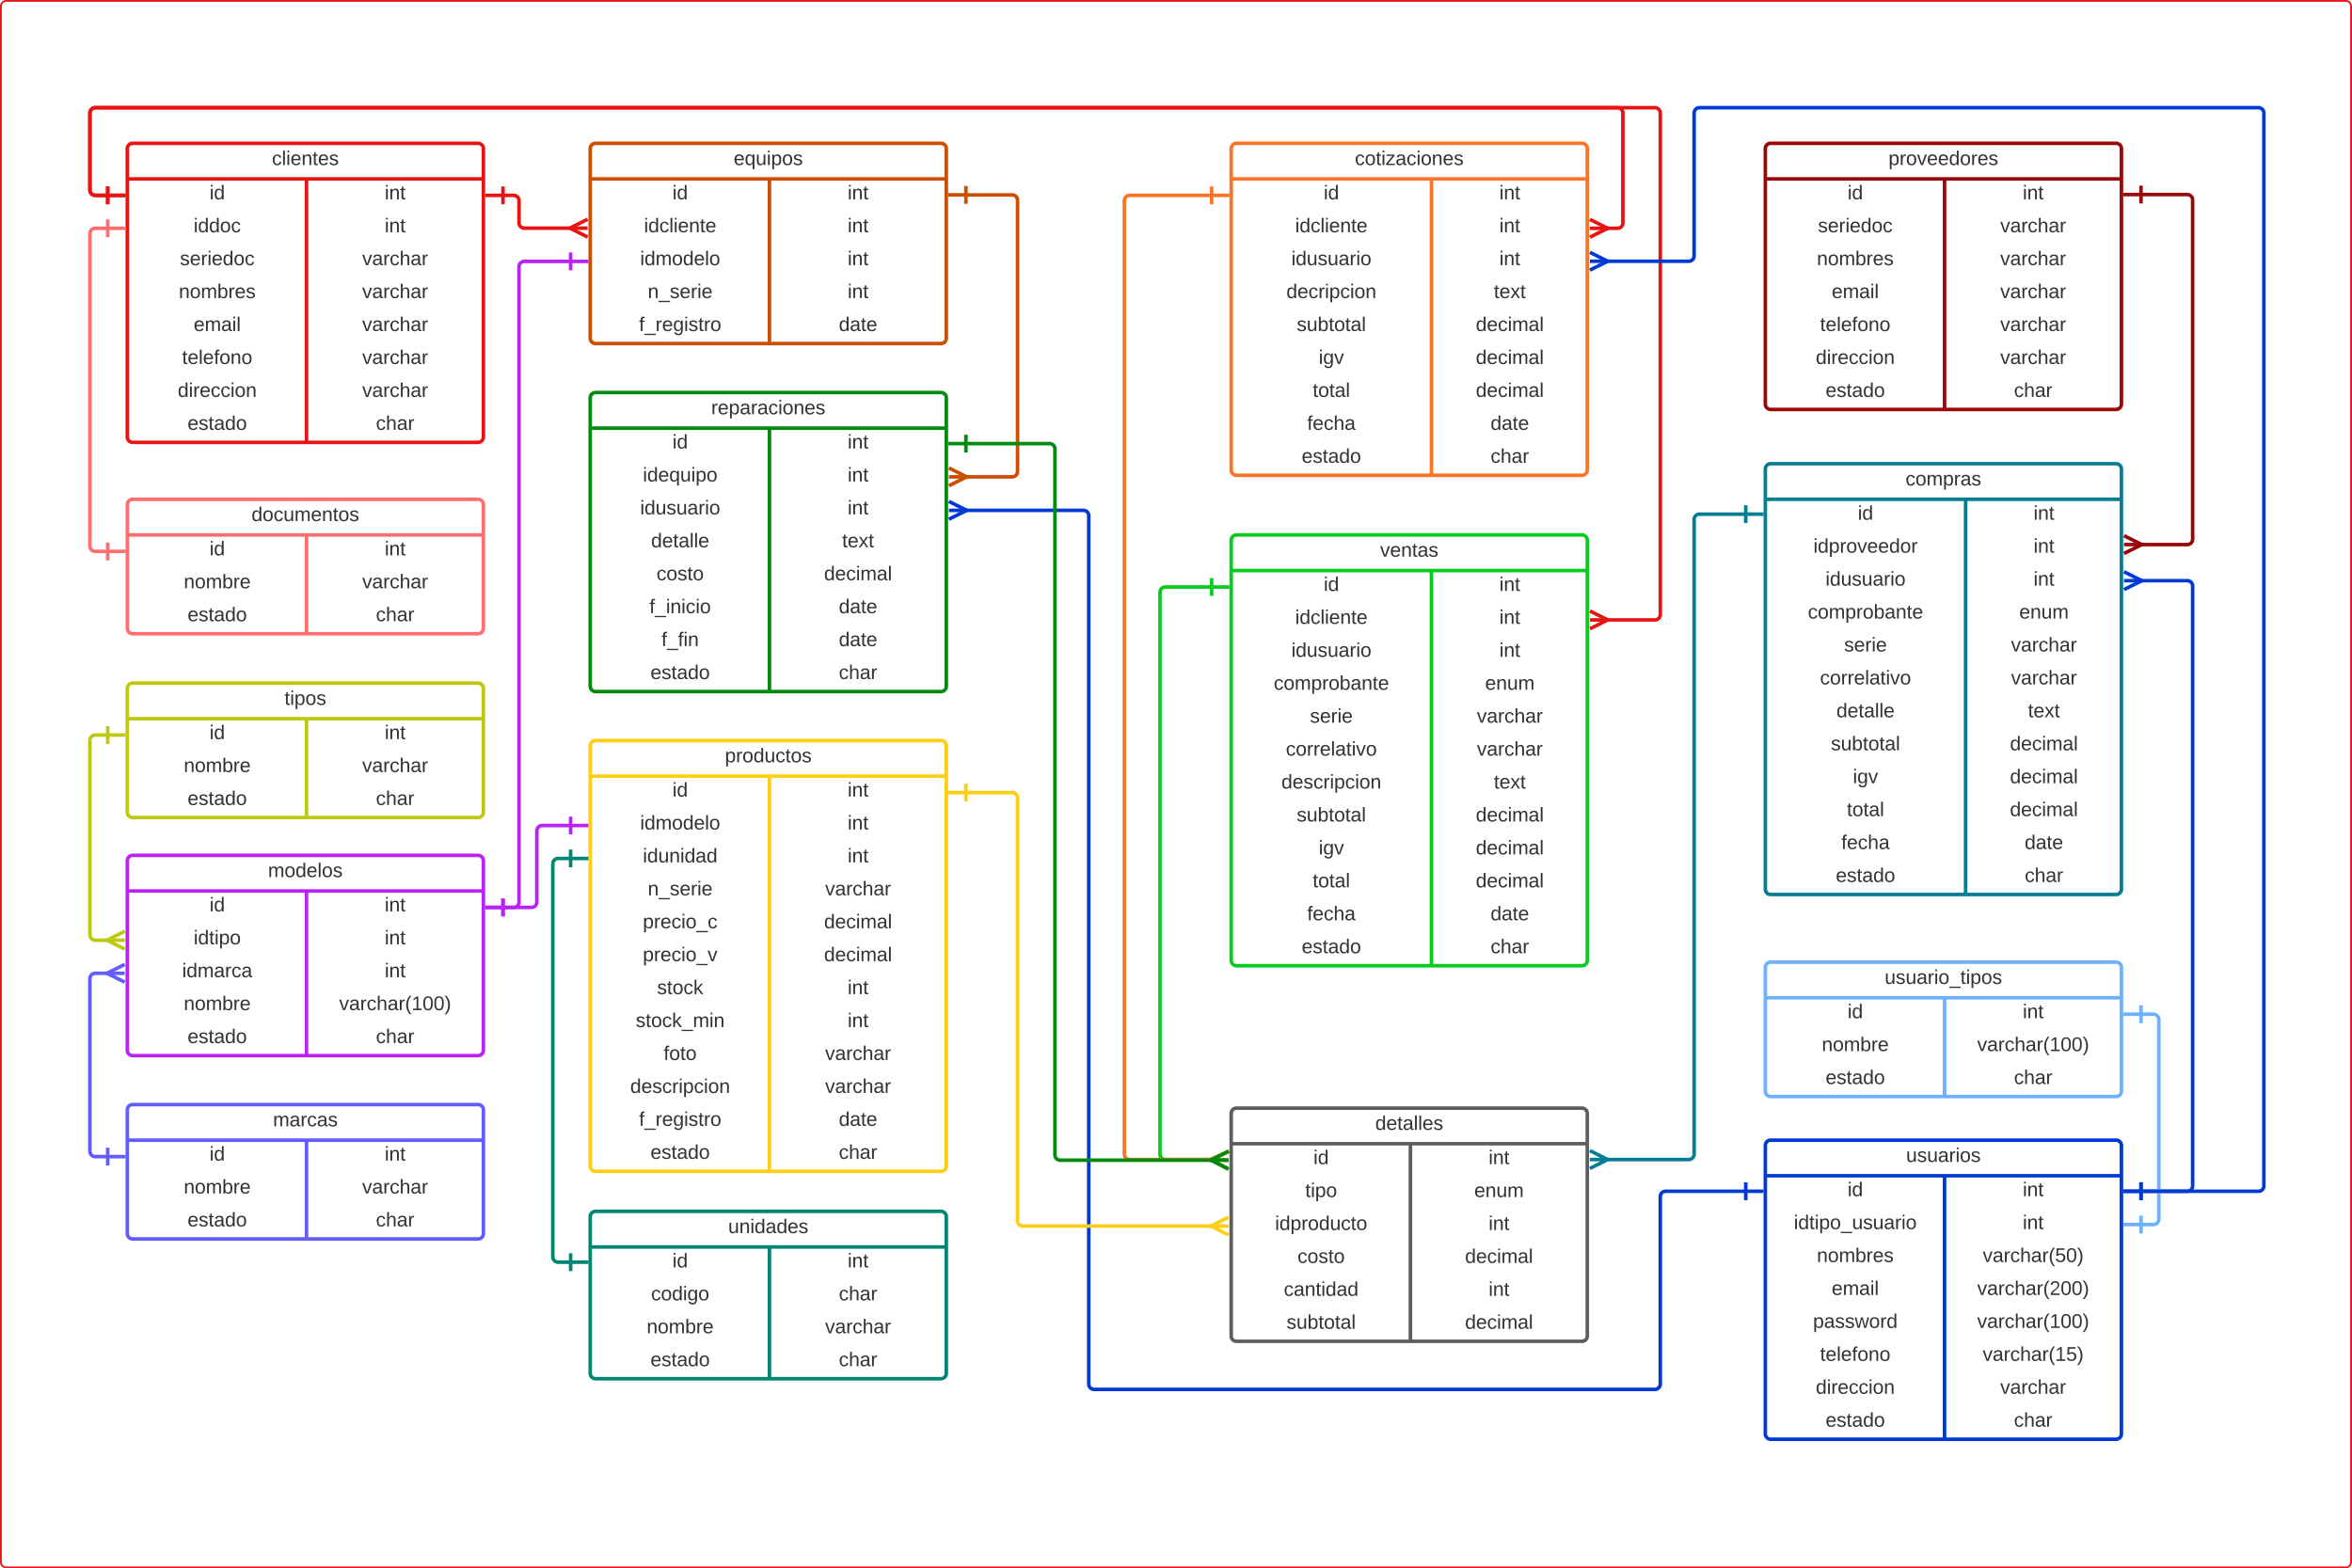 <svg xmlns="http://www.w3.org/2000/svg" xmlns:xlink="http://www.w3.org/1999/xlink" xmlns:lucid="lucid" width="2642" height="1762"><g transform="translate(-479 -399)" lucid:page-tab-id="0_0"><path d="M0 0h3677.73v2581.67H0z" fill="#fff"/><path d="M480 406a6 6 0 0 1 6-6h2628a6 6 0 0 1 6 6v1748a6 6 0 0 1-6 6H486a6 6 0 0 1-6-6z" stroke="#e81313" stroke-width="2" fill-opacity="0"/><path d="M2462 1686a6 6 0 0 1 6-6h388a6 6 0 0 1 6 6v324a6 6 0 0 1-6 6h-388a6 6 0 0 1-6-6z" fill="#fff"/><path d="M2462 1686a6 6 0 0 1 6-6h388a6 6 0 0 1 6 6v324a6 6 0 0 1-6 6h-388a6 6 0 0 1-6-6zM2462 1720h400M2663.33 1720v296" stroke="#0039d4" stroke-width="4" fill="none"/><use xlink:href="#a" transform="matrix(1,0,0,1,2472,1680) translate(148.086 24.444)"/><use xlink:href="#b" transform="matrix(1,0,0,1,2467,1722.5) translate(87.389 20.444)"/><use xlink:href="#c" transform="matrix(1,0,0,1,2668.333,1722.5) translate(82.802 20.444)"/><use xlink:href="#d" transform="matrix(1,0,0,1,2467,1759.5) translate(26.988 20.444)"/><use xlink:href="#c" transform="matrix(1,0,0,1,2668.333,1759.5) translate(82.802 20.444)"/><use xlink:href="#e" transform="matrix(1,0,0,1,2467,1796.5) translate(52.852 20.444)"/><use xlink:href="#f" transform="matrix(1,0,0,1,2668.333,1796.5) translate(37.833 20.444)"/><use xlink:href="#g" transform="matrix(1,0,0,1,2467,1833.5) translate(69.549 20.444)"/><use xlink:href="#h" transform="matrix(1,0,0,1,2668.333,1833.5) translate(31.66 20.444)"/><use xlink:href="#i" transform="matrix(1,0,0,1,2467,1870.5) translate(48.531 20.444)"/><use xlink:href="#j" transform="matrix(1,0,0,1,2668.333,1870.5) translate(31.66 20.444)"/><use xlink:href="#k" transform="matrix(1,0,0,1,2467,1907.5) translate(56.525 20.444)"/><use xlink:href="#l" transform="matrix(1,0,0,1,2668.333,1907.5) translate(37.833 20.444)"/><use xlink:href="#m" transform="matrix(1,0,0,1,2467,1944.5) translate(51.648 20.444)"/><use xlink:href="#n" transform="matrix(1,0,0,1,2668.333,1944.5) translate(57.525 20.444)"/><use xlink:href="#o" transform="matrix(1,0,0,1,2467,1981.5) translate(62.667 20.444)"/><use xlink:href="#p" transform="matrix(1,0,0,1,2668.333,1981.5) translate(72.926 20.444)"/><path d="M1142 846a6 6 0 0 1 6-6h388a6 6 0 0 1 6 6v324a6 6 0 0 1-6 6h-388a6 6 0 0 1-6-6z" fill="#fff"/><path d="M1142 846a6 6 0 0 1 6-6h388a6 6 0 0 1 6 6v324a6 6 0 0 1-6 6h-388a6 6 0 0 1-6-6zM1142 880h400M1343.33 880v296" stroke="#008a0e" stroke-width="4" fill="none"/><use xlink:href="#q" transform="matrix(1,0,0,1,1152,840) translate(125.895 24.444)"/><use xlink:href="#b" transform="matrix(1,0,0,1,1147,882.5) translate(87.389 20.444)"/><use xlink:href="#c" transform="matrix(1,0,0,1,1348.333,882.5) translate(82.802 20.444)"/><use xlink:href="#r" transform="matrix(1,0,0,1,1147,919.5) translate(54.086 20.444)"/><use xlink:href="#c" transform="matrix(1,0,0,1,1348.333,919.5) translate(82.802 20.444)"/><use xlink:href="#s" transform="matrix(1,0,0,1,1147,956.5) translate(51.031 20.444)"/><use xlink:href="#c" transform="matrix(1,0,0,1,1348.333,956.5) translate(82.802 20.444)"/><use xlink:href="#t" transform="matrix(1,0,0,1,1147,993.5) translate(63.346 20.444)"/><use xlink:href="#u" transform="matrix(1,0,0,1,1348.333,993.5) translate(76.599 20.444)"/><use xlink:href="#v" transform="matrix(1,0,0,1,1147,1030.5) translate(69.457 20.444)"/><use xlink:href="#w" transform="matrix(1,0,0,1,1348.333,1030.5) translate(56.321 20.444)"/><use xlink:href="#x" transform="matrix(1,0,0,1,1147,1067.5) translate(61.525 20.444)"/><use xlink:href="#y" transform="matrix(1,0,0,1,1348.333,1067.5) translate(72.895 20.444)"/><use xlink:href="#z" transform="matrix(1,0,0,1,1147,1104.5) translate(75.043 20.444)"/><use xlink:href="#y" transform="matrix(1,0,0,1,1348.333,1104.5) translate(72.895 20.444)"/><use xlink:href="#o" transform="matrix(1,0,0,1,1147,1141.5) translate(62.667 20.444)"/><use xlink:href="#p" transform="matrix(1,0,0,1,1348.333,1141.5) translate(72.926 20.444)"/><path d="M1142 566a6 6 0 0 1 6-6h388a6 6 0 0 1 6 6v213a6 6 0 0 1-6 6h-388a6 6 0 0 1-6-6z" fill="#fff"/><path d="M1142 566a6 6 0 0 1 6-6h388a6 6 0 0 1 6 6v213a6 6 0 0 1-6 6h-388a6 6 0 0 1-6-6zM1142 600h400M1343.33 600v185" stroke="#cc4e00" stroke-width="4" fill="none"/><use xlink:href="#A" transform="matrix(1,0,0,1,1152,560) translate(151.142 24.444)"/><use xlink:href="#b" transform="matrix(1,0,0,1,1147,602.5) translate(87.389 20.444)"/><use xlink:href="#c" transform="matrix(1,0,0,1,1348.333,602.5) translate(82.802 20.444)"/><use xlink:href="#B" transform="matrix(1,0,0,1,1147,639.5) translate(55.352 20.444)"/><use xlink:href="#c" transform="matrix(1,0,0,1,1348.333,639.5) translate(82.802 20.444)"/><use xlink:href="#C" transform="matrix(1,0,0,1,1147,676.5) translate(51.031 20.444)"/><use xlink:href="#c" transform="matrix(1,0,0,1,1348.333,676.5) translate(82.802 20.444)"/><use xlink:href="#D" transform="matrix(1,0,0,1,1147,713.5) translate(59.642 20.444)"/><use xlink:href="#c" transform="matrix(1,0,0,1,1348.333,713.5) translate(82.802 20.444)"/><use xlink:href="#E" transform="matrix(1,0,0,1,1147,750.5) translate(49.796 20.444)"/><use xlink:href="#y" transform="matrix(1,0,0,1,1348.333,750.5) translate(72.895 20.444)"/><path d="M2462 1486a6 6 0 0 1 6-6h388a6 6 0 0 1 6 6v139a6 6 0 0 1-6 6h-388a6 6 0 0 1-6-6z" fill="#fff"/><path d="M2462 1486a6 6 0 0 1 6-6h388a6 6 0 0 1 6 6v139a6 6 0 0 1-6 6h-388a6 6 0 0 1-6-6zM2462 1520h400M2663.33 1520v111" stroke="#6db1ff" stroke-width="4" fill="none"/><use xlink:href="#F" transform="matrix(1,0,0,1,2472,1480) translate(124.043 24.444)"/><use xlink:href="#b" transform="matrix(1,0,0,1,2467,1522.5) translate(87.389 20.444)"/><use xlink:href="#c" transform="matrix(1,0,0,1,2668.333,1522.5) translate(82.802 20.444)"/><use xlink:href="#G" transform="matrix(1,0,0,1,2467,1559.5) translate(58.407 20.444)"/><use xlink:href="#j" transform="matrix(1,0,0,1,2668.333,1559.5) translate(31.66 20.444)"/><use xlink:href="#o" transform="matrix(1,0,0,1,2467,1596.5) translate(62.667 20.444)"/><use xlink:href="#p" transform="matrix(1,0,0,1,2668.333,1596.5) translate(72.926 20.444)"/><path d="M1142 1237a6 6 0 0 1 6-6h388a6 6 0 0 1 6 6v472a6 6 0 0 1-6 6h-388a6 6 0 0 1-6-6z" fill="#fff"/><path d="M1142 1237a6 6 0 0 1 6-6h388a6 6 0 0 1 6 6v472a6 6 0 0 1-6 6h-388a6 6 0 0 1-6-6zM1142 1271h400M1343.33 1271v444" stroke="#fcce14" stroke-width="4" fill="none"/><use xlink:href="#H" transform="matrix(1,0,0,1,1152,1231) translate(141.265 24.444)"/><use xlink:href="#b" transform="matrix(1,0,0,1,1147,1273.5) translate(87.389 20.444)"/><use xlink:href="#c" transform="matrix(1,0,0,1,1348.333,1273.5) translate(82.802 20.444)"/><use xlink:href="#C" transform="matrix(1,0,0,1,1147,1310.5) translate(51.031 20.444)"/><use xlink:href="#c" transform="matrix(1,0,0,1,1348.333,1310.5) translate(82.802 20.444)"/><use xlink:href="#I" transform="matrix(1,0,0,1,1147,1347.5) translate(54.086 20.444)"/><use xlink:href="#c" transform="matrix(1,0,0,1,1348.333,1347.5) translate(82.802 20.444)"/><use xlink:href="#D" transform="matrix(1,0,0,1,1147,1384.5) translate(59.642 20.444)"/><use xlink:href="#n" transform="matrix(1,0,0,1,1348.333,1384.5) translate(57.525 20.444)"/><use xlink:href="#J" transform="matrix(1,0,0,1,1147,1421.5) translate(54.086 20.444)"/><use xlink:href="#w" transform="matrix(1,0,0,1,1348.333,1421.5) translate(56.321 20.444)"/><use xlink:href="#K" transform="matrix(1,0,0,1,1147,1458.5) translate(54.086 20.444)"/><use xlink:href="#w" transform="matrix(1,0,0,1,1348.333,1458.5) translate(56.321 20.444)"/><use xlink:href="#L" transform="matrix(1,0,0,1,1147,1495.5) translate(70.074 20.444)"/><use xlink:href="#c" transform="matrix(1,0,0,1,1348.333,1495.5) translate(82.802 20.444)"/><use xlink:href="#M" transform="matrix(1,0,0,1,1147,1532.5) translate(46.062 20.444)"/><use xlink:href="#c" transform="matrix(1,0,0,1,1348.333,1532.5) translate(82.802 20.444)"/><use xlink:href="#N" transform="matrix(1,0,0,1,1147,1569.5) translate(77.481 20.444)"/><use xlink:href="#n" transform="matrix(1,0,0,1,1348.333,1569.5) translate(57.525 20.444)"/><use xlink:href="#O" transform="matrix(1,0,0,1,1147,1606.5) translate(39.92 20.444)"/><use xlink:href="#n" transform="matrix(1,0,0,1,1348.333,1606.5) translate(57.525 20.444)"/><use xlink:href="#E" transform="matrix(1,0,0,1,1147,1643.5) translate(49.796 20.444)"/><use xlink:href="#y" transform="matrix(1,0,0,1,1348.333,1643.5) translate(72.895 20.444)"/><use xlink:href="#P" transform="matrix(1,0,0,1,1147,1680.5) translate(62.667 20.444)"/><use xlink:href="#Q" transform="matrix(1,0,0,1,1348.333,1680.5) translate(72.926 20.444)"/><path d="M622 1646a6 6 0 0 1 6-6h388a6 6 0 0 1 6 6v139a6 6 0 0 1-6 6H628a6 6 0 0 1-6-6z" fill="#fff"/><path d="M622 1646a6 6 0 0 1 6-6h388a6 6 0 0 1 6 6v139a6 6 0 0 1-6 6H628a6 6 0 0 1-6-6zM622 1680h400M823.33 1680v111" stroke="#635dff" stroke-width="4" fill="none"/><use xlink:href="#R" transform="matrix(1,0,0,1,632,1640) translate(153.642 24.444)"/><use xlink:href="#b" transform="matrix(1,0,0,1,627,1682.5) translate(87.389 20.444)"/><use xlink:href="#c" transform="matrix(1,0,0,1,828.333,1682.5) translate(82.802 20.444)"/><use xlink:href="#S" transform="matrix(1,0,0,1,627,1719.5) translate(58.407 20.444)"/><use xlink:href="#n" transform="matrix(1,0,0,1,828.333,1719.5) translate(57.525 20.444)"/><use xlink:href="#o" transform="matrix(1,0,0,1,627,1756.5) translate(62.667 20.444)"/><use xlink:href="#p" transform="matrix(1,0,0,1,828.333,1756.5) translate(72.926 20.444)"/><path d="M622 1366a6 6 0 0 1 6-6h388a6 6 0 0 1 6 6v213a6 6 0 0 1-6 6H628a6 6 0 0 1-6-6z" fill="#fff"/><path d="M622 1366a6 6 0 0 1 6-6h388a6 6 0 0 1 6 6v213a6 6 0 0 1-6 6H628a6 6 0 0 1-6-6zM622 1400h400M823.33 1400v185" stroke="#ba23f6" stroke-width="4" fill="none"/><use xlink:href="#T" transform="matrix(1,0,0,1,632,1360) translate(148.086 24.444)"/><use xlink:href="#b" transform="matrix(1,0,0,1,627,1402.5) translate(87.389 20.444)"/><use xlink:href="#c" transform="matrix(1,0,0,1,828.333,1402.5) translate(82.802 20.444)"/><use xlink:href="#U" transform="matrix(1,0,0,1,627,1439.5) translate(69.519 20.444)"/><use xlink:href="#V" transform="matrix(1,0,0,1,828.333,1439.5) translate(82.802 20.444)"/><use xlink:href="#W" transform="matrix(1,0,0,1,627,1476.5) translate(56.586 20.444)"/><use xlink:href="#V" transform="matrix(1,0,0,1,828.333,1476.5) translate(82.802 20.444)"/><use xlink:href="#G" transform="matrix(1,0,0,1,627,1513.5) translate(58.407 20.444)"/><use xlink:href="#X" transform="matrix(1,0,0,1,828.333,1513.5) translate(31.66 20.444)"/><use xlink:href="#P" transform="matrix(1,0,0,1,627,1550.5) translate(62.667 20.444)"/><use xlink:href="#Q" transform="matrix(1,0,0,1,828.333,1550.5) translate(72.926 20.444)"/><path d="M622 566a6 6 0 0 1 6-6h388a6 6 0 0 1 6 6v324a6 6 0 0 1-6 6H628a6 6 0 0 1-6-6z" fill="#fff"/><path d="M622 566a6 6 0 0 1 6-6h388a6 6 0 0 1 6 6v324a6 6 0 0 1-6 6H628a6 6 0 0 1-6-6zM622 600h400M823.33 600v296" stroke="#e81313" stroke-width="4" fill="none"/><use xlink:href="#Y" transform="matrix(1,0,0,1,632,560) translate(152.407 24.444)"/><use xlink:href="#b" transform="matrix(1,0,0,1,627,602.5) translate(87.389 20.444)"/><use xlink:href="#c" transform="matrix(1,0,0,1,828.333,602.5) translate(82.802 20.444)"/><use xlink:href="#Z" transform="matrix(1,0,0,1,627,639.5) translate(69.488 20.444)"/><use xlink:href="#c" transform="matrix(1,0,0,1,828.333,639.5) translate(82.802 20.444)"/><use xlink:href="#aa" transform="matrix(1,0,0,1,627,676.5) translate(54.086 20.444)"/><use xlink:href="#n" transform="matrix(1,0,0,1,828.333,676.5) translate(57.525 20.444)"/><use xlink:href="#e" transform="matrix(1,0,0,1,627,713.5) translate(52.852 20.444)"/><use xlink:href="#n" transform="matrix(1,0,0,1,828.333,713.5) translate(57.525 20.444)"/><use xlink:href="#g" transform="matrix(1,0,0,1,627,750.5) translate(69.549 20.444)"/><use xlink:href="#n" transform="matrix(1,0,0,1,828.333,750.5) translate(57.525 20.444)"/><use xlink:href="#k" transform="matrix(1,0,0,1,627,787.5) translate(56.525 20.444)"/><use xlink:href="#n" transform="matrix(1,0,0,1,828.333,787.5) translate(57.525 20.444)"/><use xlink:href="#m" transform="matrix(1,0,0,1,627,824.5) translate(51.648 20.444)"/><use xlink:href="#n" transform="matrix(1,0,0,1,828.333,824.5) translate(57.525 20.444)"/><use xlink:href="#o" transform="matrix(1,0,0,1,627,861.5) translate(62.667 20.444)"/><use xlink:href="#p" transform="matrix(1,0,0,1,828.333,861.5) translate(72.926 20.444)"/><path d="M1564 617.96h52a6 6 0 0 1 6 6v304.8a6 6 0 0 1-6 6h-54.35" stroke="#cc4e00" stroke-width="4" fill="none"/><path d="M1564 627.96v-20M1544 617.96h20" stroke="#cc4e00" stroke-width="4" fill="#fff"/><path d="M1544.9 924.77l20 10-20 10" stroke="#cc4e00" stroke-width="4" fill="#fff" fill-opacity="0"/><path d="M1544.9 934.77h20" stroke="#cc4e00" stroke-width="4" fill="#fff"/><path d="M1044 618.5h12a6 6 0 0 1 6 6v24.83a6 6 0 0 0 6 6h54.35" stroke="#e81313" stroke-width="4" fill="none"/><path d="M1044 628.5v-20M1024 618.5h20" stroke="#e81313" stroke-width="4" fill="#fff"/><path d="M1139.1 665.33l-20-10 20-10" stroke="#e81313" stroke-width="4" fill="#fff" fill-opacity="0"/><path d="M1139.1 655.33h-20" stroke="#e81313" stroke-width="4" fill="#fff"/><path d="M1120 692.7h-52a6 6 0 0 0-6 6v713.8a6 6 0 0 1-6 6h-12" stroke="#ba23f6" stroke-width="4" fill="none"/><path d="M1120 682.7v20M1140 692.7h-20M1044 1428.5v-20M1024 1418.5h20" stroke="#ba23f6" stroke-width="4" fill="#fff"/><path d="M1044 1418.5h32a6 6 0 0 0 6-6v-80a6 6 0 0 1 6-6h32" stroke="#ba23f6" stroke-width="4" fill="none"/><path d="M1044 1428.5v-20M1024 1418.5h20M1120 1316.5v20M1140 1326.5h-20" stroke="#ba23f6" stroke-width="4" fill="#fff"/><path d="M600 1698.5h-14a6 6 0 0 1-6-6v-194a6 6 0 0 1 6-6h16.35" stroke="#635dff" stroke-width="4" fill="none"/><path d="M600 1688.5v20M620 1698.5h-20" stroke="#635dff" stroke-width="4" fill="#fff"/><path d="M619.1 1502.5l-20-10 20-10" stroke="#635dff" stroke-width="4" fill="#fff" fill-opacity="0"/><path d="M619.1 1492.5h-20" stroke="#635dff" stroke-width="4" fill="#fff"/><path d="M1862 1006a6 6 0 0 1 6-6h388a6 6 0 0 1 6 6v472a6 6 0 0 1-6 6h-388a6 6 0 0 1-6-6z" fill="#fff"/><path d="M1862 1006a6 6 0 0 1 6-6h388a6 6 0 0 1 6 6v472a6 6 0 0 1-6 6h-388a6 6 0 0 1-6-6zM1862 1040h400M2086.96 1040v444" stroke="#07cc1e" stroke-width="4" fill="none"/><use xlink:href="#ab" transform="matrix(1,0,0,1,1872,1000) translate(157.284 24.444)"/><use xlink:href="#b" transform="matrix(1,0,0,1,1867,1042.5) translate(98.889 20.444)"/><use xlink:href="#c" transform="matrix(1,0,0,1,2091.957,1042.5) translate(71.302 20.444)"/><use xlink:href="#B" transform="matrix(1,0,0,1,1867,1079.5) translate(66.852 20.444)"/><use xlink:href="#c" transform="matrix(1,0,0,1,2091.957,1079.5) translate(71.302 20.444)"/><use xlink:href="#s" transform="matrix(1,0,0,1,1867,1116.5) translate(62.531 20.444)"/><use xlink:href="#c" transform="matrix(1,0,0,1,2091.957,1116.5) translate(71.302 20.444)"/><use xlink:href="#ac" transform="matrix(1,0,0,1,1867,1153.5) translate(42.747 20.444)"/><use xlink:href="#ad" transform="matrix(1,0,0,1,2091.957,1153.5) translate(55.253 20.444)"/><use xlink:href="#ae" transform="matrix(1,0,0,1,1867,1190.5) translate(83.488 20.444)"/><use xlink:href="#n" transform="matrix(1,0,0,1,2091.957,1190.5) translate(46.025 20.444)"/><use xlink:href="#af" transform="matrix(1,0,0,1,1867,1227.5) translate(56.389 20.444)"/><use xlink:href="#n" transform="matrix(1,0,0,1,2091.957,1227.5) translate(46.025 20.444)"/><use xlink:href="#ag" transform="matrix(1,0,0,1,1867,1264.5) translate(51.42 20.444)"/><use xlink:href="#u" transform="matrix(1,0,0,1,2091.957,1264.5) translate(65.099 20.444)"/><use xlink:href="#ah" transform="matrix(1,0,0,1,1867,1301.5) translate(68.642 20.444)"/><use xlink:href="#w" transform="matrix(1,0,0,1,2091.957,1301.5) translate(44.821 20.444)"/><use xlink:href="#ai" transform="matrix(1,0,0,1,1867,1338.5) translate(93.333 20.444)"/><use xlink:href="#w" transform="matrix(1,0,0,1,2091.957,1338.5) translate(44.821 20.444)"/><use xlink:href="#aj" transform="matrix(1,0,0,1,1867,1375.5) translate(86.543 20.444)"/><use xlink:href="#w" transform="matrix(1,0,0,1,2091.957,1375.5) translate(44.821 20.444)"/><use xlink:href="#ak" transform="matrix(1,0,0,1,1867,1412.5) translate(80.34 20.444)"/><use xlink:href="#y" transform="matrix(1,0,0,1,2091.957,1412.5) translate(61.395 20.444)"/><use xlink:href="#o" transform="matrix(1,0,0,1,1867,1449.5) translate(74.167 20.444)"/><use xlink:href="#p" transform="matrix(1,0,0,1,2091.957,1449.5) translate(61.426 20.444)"/><path d="M600 618.5h-14a6 6 0 0 1-6-6V526a6 6 0 0 1 6-6h1752a6 6 0 0 1 6 6v563.5a6 6 0 0 1-6 6h-56.35" stroke="#e81313" stroke-width="4" fill="none"/><path d="M600 608.5v20M620 618.5h-20" stroke="#e81313" stroke-width="4" fill="#fff"/><path d="M2264.9 1085.5l20 10-20 10" stroke="#e81313" stroke-width="4" fill="#fff" fill-opacity="0"/><path d="M2264.9 1095.5h20" stroke="#e81313" stroke-width="4" fill="#fff"/><path d="M2440 1737.4h-90a6 6 0 0 0-6 6V1954a6 6 0 0 1-6 6h-630a6 6 0 0 1-6-6V978.4a6 6 0 0 0-6-6h-134.35" stroke="#0039d4" stroke-width="4" fill="none"/><path d="M2440 1727.4v20M2460 1737.4h-20" stroke="#0039d4" stroke-width="4" fill="#fff"/><path d="M1544.9 962.4l20 10-20 10" stroke="#0039d4" stroke-width="4" fill="#fff" fill-opacity="0"/><path d="M1544.9 972.4h20" stroke="#0039d4" stroke-width="4" fill="#fff"/><path d="M1142 1766a6 6 0 0 1 6-6h388a6 6 0 0 1 6 6v176a6 6 0 0 1-6 6h-388a6 6 0 0 1-6-6z" fill="#fff"/><path d="M1142 1766a6 6 0 0 1 6-6h388a6 6 0 0 1 6 6v176a6 6 0 0 1-6 6h-388a6 6 0 0 1-6-6zM1142 1800h400M1343.33 1800v148" stroke="#008573" stroke-width="4" fill="none"/><use xlink:href="#al" transform="matrix(1,0,0,1,1152,1760) translate(144.969 24.444)"/><use xlink:href="#b" transform="matrix(1,0,0,1,1147,1802.5) translate(87.389 20.444)"/><use xlink:href="#c" transform="matrix(1,0,0,1,1348.333,1802.5) translate(82.802 20.444)"/><use xlink:href="#am" transform="matrix(1,0,0,1,1147,1839.5) translate(63.315 20.444)"/><use xlink:href="#p" transform="matrix(1,0,0,1,1348.333,1839.5) translate(72.926 20.444)"/><use xlink:href="#S" transform="matrix(1,0,0,1,1147,1876.5) translate(58.407 20.444)"/><use xlink:href="#n" transform="matrix(1,0,0,1,1348.333,1876.5) translate(57.525 20.444)"/><use xlink:href="#o" transform="matrix(1,0,0,1,1147,1913.5) translate(62.667 20.444)"/><use xlink:href="#p" transform="matrix(1,0,0,1,1348.333,1913.5) translate(72.926 20.444)"/><path d="M1120 1817.1h-14a6 6 0 0 1-6-6v-441.6a6 6 0 0 1 6-6h14" stroke="#008573" stroke-width="4" fill="none"/><path d="M1120 1807.1v20M1140 1817.1h-20M1120 1353.5v20M1140 1363.5h-20" stroke="#008573" stroke-width="4" fill="#fff"/><path d="M622 966a6 6 0 0 1 6-6h388a6 6 0 0 1 6 6v139a6 6 0 0 1-6 6H628a6 6 0 0 1-6-6z" fill="#fff"/><path d="M622 966a6 6 0 0 1 6-6h388a6 6 0 0 1 6 6v139a6 6 0 0 1-6 6H628a6 6 0 0 1-6-6zM622 1000h400M823.33 1000v111" stroke="#fe7070" stroke-width="4" fill="none"/><use xlink:href="#an" transform="matrix(1,0,0,1,632,960) translate(129.537 24.444)"/><use xlink:href="#b" transform="matrix(1,0,0,1,627,1002.5) translate(87.389 20.444)"/><use xlink:href="#c" transform="matrix(1,0,0,1,828.333,1002.5) translate(82.802 20.444)"/><use xlink:href="#S" transform="matrix(1,0,0,1,627,1039.5) translate(58.407 20.444)"/><use xlink:href="#n" transform="matrix(1,0,0,1,828.333,1039.5) translate(57.525 20.444)"/><use xlink:href="#o" transform="matrix(1,0,0,1,627,1076.5) translate(62.667 20.444)"/><use xlink:href="#p" transform="matrix(1,0,0,1,828.333,1076.5) translate(72.926 20.444)"/><path d="M600 655.5h-14a6 6 0 0 0-6 6v351a6 6 0 0 0 6 6h14" stroke="#fe7070" stroke-width="4" fill="none"/><path d="M600 645.5v20M620 655.5h-20M600 1008.5v20M620 1018.5h-20" stroke="#fe7070" stroke-width="4" fill="#fff"/><path d="M1862 566a6 6 0 0 1 6-6h388a6 6 0 0 1 6 6v361a6 6 0 0 1-6 6h-388a6 6 0 0 1-6-6z" fill="#fff"/><path d="M1862 566a6 6 0 0 1 6-6h388a6 6 0 0 1 6 6v361a6 6 0 0 1-6 6h-388a6 6 0 0 1-6-6zM1862 600h400M2086.96 600v333" stroke="#fc7425" stroke-width="4" fill="none"/><use xlink:href="#ao" transform="matrix(1,0,0,1,1872,560) translate(128.951 24.444)"/><use xlink:href="#b" transform="matrix(1,0,0,1,1867,602.5) translate(98.889 20.444)"/><use xlink:href="#c" transform="matrix(1,0,0,1,2091.957,602.5) translate(71.302 20.444)"/><use xlink:href="#B" transform="matrix(1,0,0,1,1867,639.5) translate(66.852 20.444)"/><use xlink:href="#c" transform="matrix(1,0,0,1,2091.957,639.5) translate(71.302 20.444)"/><use xlink:href="#s" transform="matrix(1,0,0,1,1867,676.5) translate(62.531 20.444)"/><use xlink:href="#c" transform="matrix(1,0,0,1,2091.957,676.5) translate(71.302 20.444)"/><use xlink:href="#ap" transform="matrix(1,0,0,1,1867,713.5) translate(56.975 20.444)"/><use xlink:href="#u" transform="matrix(1,0,0,1,2091.957,713.5) translate(65.099 20.444)"/><use xlink:href="#ah" transform="matrix(1,0,0,1,1867,750.5) translate(68.642 20.444)"/><use xlink:href="#w" transform="matrix(1,0,0,1,2091.957,750.5) translate(44.821 20.444)"/><use xlink:href="#ai" transform="matrix(1,0,0,1,1867,787.5) translate(93.333 20.444)"/><use xlink:href="#w" transform="matrix(1,0,0,1,2091.957,787.5) translate(44.821 20.444)"/><use xlink:href="#aj" transform="matrix(1,0,0,1,1867,824.5) translate(86.543 20.444)"/><use xlink:href="#w" transform="matrix(1,0,0,1,2091.957,824.5) translate(44.821 20.444)"/><use xlink:href="#ak" transform="matrix(1,0,0,1,1867,861.5) translate(80.34 20.444)"/><use xlink:href="#y" transform="matrix(1,0,0,1,2091.957,861.5) translate(61.395 20.444)"/><use xlink:href="#o" transform="matrix(1,0,0,1,1867,898.5) translate(74.167 20.444)"/><use xlink:href="#p" transform="matrix(1,0,0,1,2091.957,898.5) translate(61.426 20.444)"/><path d="M1862 1650a6 6 0 0 1 6-6h388a6 6 0 0 1 6 6v250a6 6 0 0 1-6 6h-388a6 6 0 0 1-6-6z" fill="#fff"/><path d="M1862 1650a6 6 0 0 1 6-6h388a6 6 0 0 1 6 6v250a6 6 0 0 1-6 6h-388a6 6 0 0 1-6-6zM1862 1684h400M2063.33 1684v222" stroke="#5e5e5e" stroke-width="4" fill="none"/><use xlink:href="#aq" transform="matrix(1,0,0,1,1872,1644) translate(151.79 24.444)"/><use xlink:href="#b" transform="matrix(1,0,0,1,1867,1686.5) translate(87.389 20.444)"/><use xlink:href="#c" transform="matrix(1,0,0,1,2068.333,1686.5) translate(82.802 20.444)"/><use xlink:href="#ar" transform="matrix(1,0,0,1,1867,1723.5) translate(78.13 20.444)"/><use xlink:href="#ad" transform="matrix(1,0,0,1,2068.333,1723.5) translate(66.753 20.444)"/><use xlink:href="#as" transform="matrix(1,0,0,1,1867,1760.5) translate(44.21 20.444)"/><use xlink:href="#c" transform="matrix(1,0,0,1,2068.333,1760.5) translate(82.802 20.444)"/><use xlink:href="#v" transform="matrix(1,0,0,1,1867,1797.5) translate(69.457 20.444)"/><use xlink:href="#w" transform="matrix(1,0,0,1,2068.333,1797.5) translate(56.321 20.444)"/><use xlink:href="#at" transform="matrix(1,0,0,1,1867,1834.5) translate(54.056 20.444)"/><use xlink:href="#c" transform="matrix(1,0,0,1,2068.333,1834.5) translate(82.802 20.444)"/><use xlink:href="#ah" transform="matrix(1,0,0,1,1867,1871.5) translate(57.142 20.444)"/><use xlink:href="#w" transform="matrix(1,0,0,1,2068.333,1871.5) translate(56.321 20.444)"/><path d="M600 618.5h-14a6 6 0 0 1-6-6V526a6 6 0 0 1 6-6h1710a6 6 0 0 1 6 6v123.5a6 6 0 0 1-6 6h-14.35" stroke="#e81313" stroke-width="4" fill="none"/><path d="M600 608.5v20M620 618.5h-20" stroke="#e81313" stroke-width="4" fill="#fff"/><path d="M2264.9 645.5l20 10-20 10" stroke="#e81313" stroke-width="4" fill="#fff" fill-opacity="0"/><path d="M2264.9 655.5h20" stroke="#e81313" stroke-width="4" fill="#fff"/><path d="M1564 1289.5h52a6 6 0 0 1 6 6v475a6 6 0 0 0 6 6h214.35" stroke="#fcce14" stroke-width="4" fill="none"/><path d="M1564 1299.5v-20M1544 1289.5h20" stroke="#fcce14" stroke-width="4" fill="#fff"/><path d="M1859.1 1786.5l-20-10 20-10" stroke="#fcce14" stroke-width="4" fill="#fff" fill-opacity="0"/><path d="M1859.1 1776.5h-20" stroke="#fcce14" stroke-width="4" fill="#fff"/><path d="M2884 1737.4h132a6 6 0 0 0 6-6V526a6 6 0 0 0-6-6h-628a6 6 0 0 0-6 6v160.5a6 6 0 0 1-6 6h-94.35" stroke="#0039d4" stroke-width="4" fill="none"/><path d="M2884 1747.4v-20M2864 1737.4h20" stroke="#0039d4" stroke-width="4" fill="#fff"/><path d="M2264.9 682.5l20 10-20 10" stroke="#0039d4" stroke-width="4" fill="#fff" fill-opacity="0"/><path d="M2264.9 692.5h20" stroke="#0039d4" stroke-width="4" fill="#fff"/><path d="M2884 1538.5h14a6 6 0 0 1 6 6v224.28a6 6 0 0 1-6 6h-14" stroke="#6db1ff" stroke-width="4" fill="none"/><path d="M2884 1548.5v-20M2864 1538.5h20M2884 1784.78v-20M2864 1774.78h20" stroke="#6db1ff" stroke-width="4" fill="#fff"/><path d="M1840 1058.5h-52a6 6 0 0 0-6 6v631.28a6 6 0 0 0 6 6h55.08" stroke="#07cc1e" stroke-width="4" fill="none"/><path d="M1840 1048.5v20M1860 1058.5h-20" stroke="#07cc1e" stroke-width="4" fill="#fff"/><path d="M1858.68 1712.45l-19.56-10.84 20.4-9.13" stroke="#07cc1e" stroke-width="4" fill="#fff" fill-opacity="0"/><path d="M1859.1 1702.46l-19.97-.85" stroke="#07cc1e" stroke-width="4" fill="#fff"/><path d="M1840 618.5h-92a6 6 0 0 0-6 6v1071.28a6 6 0 0 0 6 6h95.08" stroke="#fc7425" stroke-width="4" fill="none"/><path d="M1840 608.5v20M1860 618.5h-20" stroke="#fc7425" stroke-width="4" fill="#fff"/><path d="M1858.68 1712.45l-19.56-10.84 20.4-9.13" stroke="#fc7425" stroke-width="4" fill="#fff" fill-opacity="0"/><path d="M1859.1 1702.46l-19.97-.85" stroke="#fc7425" stroke-width="4" fill="#fff"/><path d="M1564 897.4h94a6 6 0 0 1 6 6v793.1a6 6 0 0 0 6 6h172.35" stroke="#008a0e" stroke-width="4" fill="none"/><path d="M1564 907.4v-20M1544 897.4h20" stroke="#008a0e" stroke-width="4" fill="#fff"/><path d="M1859.1 1712.5l-20-10 20-10" stroke="#008a0e" stroke-width="4" fill="#fff" fill-opacity="0"/><path d="M1859.1 1702.5h-20" stroke="#008a0e" stroke-width="4" fill="#fff"/><path d="M2462 566a6 6 0 0 1 6-6h388a6 6 0 0 1 6 6v287a6 6 0 0 1-6 6h-388a6 6 0 0 1-6-6z" fill="#fff"/><path d="M2462 566a6 6 0 0 1 6-6h388a6 6 0 0 1 6 6v287a6 6 0 0 1-6 6h-388a6 6 0 0 1-6-6zM2462 600h400M2663.33 600v259" stroke="#980808" stroke-width="4" fill="none"/><use xlink:href="#au" transform="matrix(1,0,0,1,2472,560) translate(128.333 24.444)"/><use xlink:href="#b" transform="matrix(1,0,0,1,2467,602.5) translate(87.389 20.444)"/><use xlink:href="#c" transform="matrix(1,0,0,1,2668.333,602.5) translate(82.802 20.444)"/><use xlink:href="#aa" transform="matrix(1,0,0,1,2467,639.5) translate(54.086 20.444)"/><use xlink:href="#n" transform="matrix(1,0,0,1,2668.333,639.5) translate(57.525 20.444)"/><use xlink:href="#e" transform="matrix(1,0,0,1,2467,676.5) translate(52.852 20.444)"/><use xlink:href="#n" transform="matrix(1,0,0,1,2668.333,676.5) translate(57.525 20.444)"/><use xlink:href="#g" transform="matrix(1,0,0,1,2467,713.5) translate(69.549 20.444)"/><use xlink:href="#n" transform="matrix(1,0,0,1,2668.333,713.5) translate(57.525 20.444)"/><use xlink:href="#k" transform="matrix(1,0,0,1,2467,750.5) translate(56.525 20.444)"/><use xlink:href="#n" transform="matrix(1,0,0,1,2668.333,750.5) translate(57.525 20.444)"/><use xlink:href="#m" transform="matrix(1,0,0,1,2467,787.5) translate(51.648 20.444)"/><use xlink:href="#n" transform="matrix(1,0,0,1,2668.333,787.5) translate(57.525 20.444)"/><use xlink:href="#o" transform="matrix(1,0,0,1,2467,824.5) translate(62.667 20.444)"/><use xlink:href="#p" transform="matrix(1,0,0,1,2668.333,824.5) translate(72.926 20.444)"/><path d="M2462 926a6 6 0 0 1 6-6h388a6 6 0 0 1 6 6v472a6 6 0 0 1-6 6h-388a6 6 0 0 1-6-6z" fill="#fff"/><path d="M2462 926a6 6 0 0 1 6-6h388a6 6 0 0 1 6 6v472a6 6 0 0 1-6 6h-388a6 6 0 0 1-6-6zM2462 960h400M2686.96 960v444" stroke="#037d93" stroke-width="4" fill="none"/><use xlink:href="#av" transform="matrix(1,0,0,1,2472,920) translate(147.469 24.444)"/><use xlink:href="#b" transform="matrix(1,0,0,1,2467,962.5) translate(98.889 20.444)"/><use xlink:href="#c" transform="matrix(1,0,0,1,2691.957,962.5) translate(71.302 20.444)"/><use xlink:href="#aw" transform="matrix(1,0,0,1,2467,999.5) translate(48.951 20.444)"/><use xlink:href="#c" transform="matrix(1,0,0,1,2691.957,999.5) translate(71.302 20.444)"/><use xlink:href="#s" transform="matrix(1,0,0,1,2467,1036.5) translate(62.531 20.444)"/><use xlink:href="#c" transform="matrix(1,0,0,1,2691.957,1036.5) translate(71.302 20.444)"/><use xlink:href="#ac" transform="matrix(1,0,0,1,2467,1073.5) translate(42.747 20.444)"/><use xlink:href="#ad" transform="matrix(1,0,0,1,2691.957,1073.5) translate(55.253 20.444)"/><use xlink:href="#ae" transform="matrix(1,0,0,1,2467,1110.5) translate(83.488 20.444)"/><use xlink:href="#n" transform="matrix(1,0,0,1,2691.957,1110.5) translate(46.025 20.444)"/><use xlink:href="#af" transform="matrix(1,0,0,1,2467,1147.5) translate(56.389 20.444)"/><use xlink:href="#n" transform="matrix(1,0,0,1,2691.957,1147.5) translate(46.025 20.444)"/><use xlink:href="#t" transform="matrix(1,0,0,1,2467,1184.5) translate(74.846 20.444)"/><use xlink:href="#u" transform="matrix(1,0,0,1,2691.957,1184.5) translate(65.099 20.444)"/><use xlink:href="#ah" transform="matrix(1,0,0,1,2467,1221.5) translate(68.642 20.444)"/><use xlink:href="#w" transform="matrix(1,0,0,1,2691.957,1221.5) translate(44.821 20.444)"/><use xlink:href="#ai" transform="matrix(1,0,0,1,2467,1258.5) translate(93.333 20.444)"/><use xlink:href="#w" transform="matrix(1,0,0,1,2691.957,1258.5) translate(44.821 20.444)"/><use xlink:href="#aj" transform="matrix(1,0,0,1,2467,1295.5) translate(86.543 20.444)"/><use xlink:href="#w" transform="matrix(1,0,0,1,2691.957,1295.5) translate(44.821 20.444)"/><use xlink:href="#ak" transform="matrix(1,0,0,1,2467,1332.5) translate(80.34 20.444)"/><use xlink:href="#y" transform="matrix(1,0,0,1,2691.957,1332.5) translate(61.395 20.444)"/><use xlink:href="#o" transform="matrix(1,0,0,1,2467,1369.5) translate(74.167 20.444)"/><use xlink:href="#p" transform="matrix(1,0,0,1,2691.957,1369.5) translate(61.426 20.444)"/><path d="M2884 617.6h52a6 6 0 0 1 6 6v381.25a6 6 0 0 1-6 6h-54.35" stroke="#980808" stroke-width="4" fill="none"/><path d="M2884 627.6v-20M2864 617.6h20" stroke="#980808" stroke-width="4" fill="#fff"/><path d="M2864.9 1000.85l20 10-20 10" stroke="#980808" stroke-width="4" fill="#fff" fill-opacity="0"/><path d="M2864.9 1010.85h20" stroke="#980808" stroke-width="4" fill="#fff"/><path d="M2884 1737.4h52a6 6 0 0 0 6-6v-674a6 6 0 0 0-6-6h-54.35" stroke="#0039d4" stroke-width="4" fill="none"/><path d="M2884 1747.4v-20M2864 1737.4h20" stroke="#0039d4" stroke-width="4" fill="#fff"/><path d="M2864.9 1041.4l20 10-20 10" stroke="#0039d4" stroke-width="4" fill="#fff" fill-opacity="0"/><path d="M2864.9 1051.4h20" stroke="#0039d4" stroke-width="4" fill="#fff"/><path d="M2440 976.66h-52a6 6 0 0 0-6 6v713.12a6 6 0 0 1-6 6h-94.35" stroke="#037d93" stroke-width="4" fill="none"/><path d="M2440 966.66v20M2460 976.66h-20" stroke="#037d93" stroke-width="4" fill="#fff"/><path d="M2264.9 1691.78l20 10-20 10" stroke="#037d93" stroke-width="4" fill="#fff" fill-opacity="0"/><path d="M2264.9 1701.78h20" stroke="#037d93" stroke-width="4" fill="#fff"/><path d="M622 1172.5a6 6 0 0 1 6-6h388a6 6 0 0 1 6 6v139a6 6 0 0 1-6 6H628a6 6 0 0 1-6-6z" fill="#fff"/><path d="M622 1172.5a6 6 0 0 1 6-6h388a6 6 0 0 1 6 6v139a6 6 0 0 1-6 6H628a6 6 0 0 1-6-6zM622 1206.5h400M823.33 1206.5v111" stroke="#bdc910" stroke-width="4" fill="none"/><use xlink:href="#ax" transform="matrix(1,0,0,1,632,1166.5) translate(166.574 24.444)"/><use xlink:href="#ay" transform="matrix(1,0,0,1,627,1209) translate(87.389 20.444)"/><use xlink:href="#V" transform="matrix(1,0,0,1,828.333,1209) translate(82.802 20.444)"/><use xlink:href="#G" transform="matrix(1,0,0,1,627,1246) translate(58.407 20.444)"/><use xlink:href="#az" transform="matrix(1,0,0,1,828.333,1246) translate(57.525 20.444)"/><use xlink:href="#P" transform="matrix(1,0,0,1,627,1283) translate(62.667 20.444)"/><use xlink:href="#Q" transform="matrix(1,0,0,1,828.333,1283) translate(72.926 20.444)"/><path d="M600 1224.83h-14a6 6 0 0 0-6 6v218.5a6 6 0 0 0 6 6h16.35" stroke="#bdc910" stroke-width="4" fill="none"/><path d="M600 1214.83v20M620 1224.83h-20" stroke="#bdc910" stroke-width="4" fill="#fff"/><path d="M619.1 1465.33l-20-10 20-10" stroke="#bdc910" stroke-width="4" fill="#fff" fill-opacity="0"/><path d="M619.1 1455.33h-20" stroke="#bdc910" stroke-width="4" fill="#fff"/><defs><path fill="#333" d="M84 4C-5 8 30-112 23-190h32v120c0 31 7 50 39 49 72-2 45-101 50-169h31l1 190h-30c-1-10 1-25-2-33-11 22-28 36-60 37" id="aA"/><path fill="#333" d="M135-143c-3-34-86-38-87 0 15 53 115 12 119 90S17 21 10-45l28-5c4 36 97 45 98 0-10-56-113-15-118-90-4-57 82-63 122-42 12 7 21 19 24 35" id="aB"/><path fill="#333" d="M141-36C126-15 110 5 73 4 37 3 15-17 15-53c-1-64 63-63 125-63 3-35-9-54-41-54-24 1-41 7-42 31l-33-3c5-37 33-52 76-52 45 0 72 20 72 64v82c-1 20 7 32 28 27v20c-31 9-61-2-59-35zM48-53c0 20 12 33 32 33 41-3 63-29 60-74-43 2-92-5-92 41" id="aC"/><path fill="#333" d="M114-163C36-179 61-72 57 0H25l-1-190h30c1 12-1 29 2 39 6-27 23-49 58-41v29" id="aD"/><path fill="#333" d="M24-231v-30h32v30H24zM24 0v-190h32V0H24" id="aE"/><path fill="#333" d="M100-194c62-1 85 37 85 99 1 63-27 99-86 99S16-35 15-95c0-66 28-99 85-99zM99-20c44 1 53-31 53-75 0-43-8-75-51-75s-53 32-53 75 10 74 51 75" id="aF"/><g id="a"><use transform="matrix(0.062,0,0,0.062,0,0)" xlink:href="#aA"/><use transform="matrix(0.062,0,0,0.062,12.346,0)" xlink:href="#aB"/><use transform="matrix(0.062,0,0,0.062,23.457,0)" xlink:href="#aA"/><use transform="matrix(0.062,0,0,0.062,35.802,0)" xlink:href="#aC"/><use transform="matrix(0.062,0,0,0.062,48.148,0)" xlink:href="#aD"/><use transform="matrix(0.062,0,0,0.062,55.494,0)" xlink:href="#aE"/><use transform="matrix(0.062,0,0,0.062,60.37,0)" xlink:href="#aF"/><use transform="matrix(0.062,0,0,0.062,72.716,0)" xlink:href="#aB"/></g><path fill="#333" d="M85-194c31 0 48 13 60 33l-1-100h32l1 261h-30c-2-10 0-23-3-31C134-8 116 4 85 4 32 4 16-35 15-94c0-66 23-100 70-100zm9 24c-40 0-46 34-46 75 0 40 6 74 45 74 42 0 51-32 51-76 0-42-9-74-50-73" id="aG"/><g id="b"><use transform="matrix(0.062,0,0,0.062,0,0)" xlink:href="#aE"/><use transform="matrix(0.062,0,0,0.062,4.877,0)" xlink:href="#aG"/></g><path fill="#333" d="M117-194c89-4 53 116 60 194h-32v-121c0-31-8-49-39-48C34-167 62-67 57 0H25l-1-190h30c1 10-1 24 2 32 11-22 29-35 61-36" id="aH"/><path fill="#333" d="M59-47c-2 24 18 29 38 22v24C64 9 27 4 27-40v-127H5v-23h24l9-43h21v43h35v23H59v120" id="aI"/><g id="c"><use transform="matrix(0.062,0,0,0.062,0,0)" xlink:href="#aE"/><use transform="matrix(0.062,0,0,0.062,4.877,0)" xlink:href="#aH"/><use transform="matrix(0.062,0,0,0.062,17.222,0)" xlink:href="#aI"/></g><path fill="#333" d="M115-194c55 1 70 41 70 98S169 2 115 4C84 4 66-9 55-30l1 105H24l-1-265h31l2 30c10-21 28-34 59-34zm-8 174c40 0 45-34 45-75s-6-73-45-74c-42 0-51 32-51 76 0 43 10 73 51 73" id="aJ"/><path fill="#333" d="M-5 72V49h209v23H-5" id="aK"/><g id="d"><use transform="matrix(0.062,0,0,0.062,0,0)" xlink:href="#aE"/><use transform="matrix(0.062,0,0,0.062,4.877,0)" xlink:href="#aG"/><use transform="matrix(0.062,0,0,0.062,17.222,0)" xlink:href="#aI"/><use transform="matrix(0.062,0,0,0.062,23.395,0)" xlink:href="#aE"/><use transform="matrix(0.062,0,0,0.062,28.272,0)" xlink:href="#aJ"/><use transform="matrix(0.062,0,0,0.062,40.617,0)" xlink:href="#aF"/><use transform="matrix(0.062,0,0,0.062,52.963,0)" xlink:href="#aK"/><use transform="matrix(0.062,0,0,0.062,65.309,0)" xlink:href="#aA"/><use transform="matrix(0.062,0,0,0.062,77.654,0)" xlink:href="#aB"/><use transform="matrix(0.062,0,0,0.062,88.765,0)" xlink:href="#aA"/><use transform="matrix(0.062,0,0,0.062,101.111,0)" xlink:href="#aC"/><use transform="matrix(0.062,0,0,0.062,113.457,0)" xlink:href="#aD"/><use transform="matrix(0.062,0,0,0.062,120.802,0)" xlink:href="#aE"/><use transform="matrix(0.062,0,0,0.062,125.679,0)" xlink:href="#aF"/></g><path fill="#333" d="M210-169c-67 3-38 105-44 169h-31v-121c0-29-5-50-35-48C34-165 62-65 56 0H25l-1-190h30c1 10-1 24 2 32 10-44 99-50 107 0 11-21 27-35 58-36 85-2 47 119 55 194h-31v-121c0-29-5-49-35-48" id="aL"/><path fill="#333" d="M115-194c53 0 69 39 70 98 0 66-23 100-70 100C84 3 66-7 56-30L54 0H23l1-261h32v101c10-23 28-34 59-34zm-8 174c40 0 45-34 45-75 0-40-5-75-45-74-42 0-51 32-51 76 0 43 10 73 51 73" id="aM"/><path fill="#333" d="M100-194c63 0 86 42 84 106H49c0 40 14 67 53 68 26 1 43-12 49-29l28 8c-11 28-37 45-77 45C44 4 14-33 15-96c1-61 26-98 85-98zm52 81c6-60-76-77-97-28-3 7-6 17-6 28h103" id="aN"/><g id="e"><use transform="matrix(0.062,0,0,0.062,0,0)" xlink:href="#aH"/><use transform="matrix(0.062,0,0,0.062,12.346,0)" xlink:href="#aF"/><use transform="matrix(0.062,0,0,0.062,24.691,0)" xlink:href="#aL"/><use transform="matrix(0.062,0,0,0.062,43.148,0)" xlink:href="#aM"/><use transform="matrix(0.062,0,0,0.062,55.494,0)" xlink:href="#aD"/><use transform="matrix(0.062,0,0,0.062,62.84,0)" xlink:href="#aN"/><use transform="matrix(0.062,0,0,0.062,75.185,0)" xlink:href="#aB"/></g><path fill="#333" d="M108 0H70L1-190h34L89-25l56-165h34" id="aO"/><path fill="#333" d="M96-169c-40 0-48 33-48 73s9 75 48 75c24 0 41-14 43-38l32 2c-6 37-31 61-74 61-59 0-76-41-82-99-10-93 101-131 147-64 4 7 5 14 7 22l-32 3c-4-21-16-35-41-35" id="aP"/><path fill="#333" d="M106-169C34-169 62-67 57 0H25v-261h32l-1 103c12-21 28-36 61-36 89 0 53 116 60 194h-32v-121c2-32-8-49-39-48" id="aQ"/><path fill="#333" d="M87 75C49 33 22-17 22-94c0-76 28-126 65-167h31c-38 41-64 92-64 168S80 34 118 75H87" id="aR"/><path fill="#333" d="M54-142c48-35 137-8 131 61C196 18 31 33 14-55l32-4c7 23 22 37 52 37 35-1 51-22 54-58 4-55-73-65-99-34H22l8-134h141v27H59" id="aS"/><path fill="#333" d="M101-251c68 0 85 55 85 127S166 4 100 4C33 4 14-52 14-124c0-73 17-127 87-127zm-1 229c47 0 54-49 54-102s-4-102-53-102c-51 0-55 48-55 102 0 53 5 102 54 102" id="aT"/><path fill="#333" d="M33-261c38 41 65 92 65 168S71 34 33 75H2C39 34 66-17 66-93S39-220 2-261h31" id="aU"/><g id="f"><use transform="matrix(0.062,0,0,0.062,0,0)" xlink:href="#aO"/><use transform="matrix(0.062,0,0,0.062,11.111,0)" xlink:href="#aC"/><use transform="matrix(0.062,0,0,0.062,23.457,0)" xlink:href="#aD"/><use transform="matrix(0.062,0,0,0.062,30.802,0)" xlink:href="#aP"/><use transform="matrix(0.062,0,0,0.062,41.914,0)" xlink:href="#aQ"/><use transform="matrix(0.062,0,0,0.062,54.259,0)" xlink:href="#aC"/><use transform="matrix(0.062,0,0,0.062,66.605,0)" xlink:href="#aD"/><use transform="matrix(0.062,0,0,0.062,73.951,0)" xlink:href="#aR"/><use transform="matrix(0.062,0,0,0.062,81.296,0)" xlink:href="#aS"/><use transform="matrix(0.062,0,0,0.062,93.642,0)" xlink:href="#aT"/><use transform="matrix(0.062,0,0,0.062,105.988,0)" xlink:href="#aU"/></g><path fill="#333" d="M24 0v-261h32V0H24" id="aV"/><g id="g"><use transform="matrix(0.062,0,0,0.062,0,0)" xlink:href="#aN"/><use transform="matrix(0.062,0,0,0.062,12.346,0)" xlink:href="#aL"/><use transform="matrix(0.062,0,0,0.062,30.802,0)" xlink:href="#aC"/><use transform="matrix(0.062,0,0,0.062,43.148,0)" xlink:href="#aE"/><use transform="matrix(0.062,0,0,0.062,48.025,0)" xlink:href="#aV"/></g><path fill="#333" d="M101-251c82-7 93 87 43 132L82-64C71-53 59-42 53-27h129V0H18c2-99 128-94 128-182 0-28-16-43-45-43s-46 15-49 41l-32-3c6-41 34-60 81-64" id="aW"/><g id="h"><use transform="matrix(0.062,0,0,0.062,0,0)" xlink:href="#aO"/><use transform="matrix(0.062,0,0,0.062,11.111,0)" xlink:href="#aC"/><use transform="matrix(0.062,0,0,0.062,23.457,0)" xlink:href="#aD"/><use transform="matrix(0.062,0,0,0.062,30.802,0)" xlink:href="#aP"/><use transform="matrix(0.062,0,0,0.062,41.914,0)" xlink:href="#aQ"/><use transform="matrix(0.062,0,0,0.062,54.259,0)" xlink:href="#aC"/><use transform="matrix(0.062,0,0,0.062,66.605,0)" xlink:href="#aD"/><use transform="matrix(0.062,0,0,0.062,73.951,0)" xlink:href="#aR"/><use transform="matrix(0.062,0,0,0.062,81.296,0)" xlink:href="#aW"/><use transform="matrix(0.062,0,0,0.062,93.642,0)" xlink:href="#aT"/><use transform="matrix(0.062,0,0,0.062,105.988,0)" xlink:href="#aT"/><use transform="matrix(0.062,0,0,0.062,118.333,0)" xlink:href="#aU"/></g><path fill="#333" d="M206 0h-36l-40-164L89 0H53L-1-190h32L70-26l43-164h34l41 164 42-164h31" id="aX"/><g id="i"><use transform="matrix(0.062,0,0,0.062,0,0)" xlink:href="#aJ"/><use transform="matrix(0.062,0,0,0.062,12.346,0)" xlink:href="#aC"/><use transform="matrix(0.062,0,0,0.062,24.691,0)" xlink:href="#aB"/><use transform="matrix(0.062,0,0,0.062,35.802,0)" xlink:href="#aB"/><use transform="matrix(0.062,0,0,0.062,46.914,0)" xlink:href="#aX"/><use transform="matrix(0.062,0,0,0.062,62.901,0)" xlink:href="#aF"/><use transform="matrix(0.062,0,0,0.062,75.247,0)" xlink:href="#aD"/><use transform="matrix(0.062,0,0,0.062,82.593,0)" xlink:href="#aG"/></g><path fill="#333" d="M27 0v-27h64v-190l-56 39v-29l58-41h29v221h61V0H27" id="aY"/><g id="j"><use transform="matrix(0.062,0,0,0.062,0,0)" xlink:href="#aO"/><use transform="matrix(0.062,0,0,0.062,11.111,0)" xlink:href="#aC"/><use transform="matrix(0.062,0,0,0.062,23.457,0)" xlink:href="#aD"/><use transform="matrix(0.062,0,0,0.062,30.802,0)" xlink:href="#aP"/><use transform="matrix(0.062,0,0,0.062,41.914,0)" xlink:href="#aQ"/><use transform="matrix(0.062,0,0,0.062,54.259,0)" xlink:href="#aC"/><use transform="matrix(0.062,0,0,0.062,66.605,0)" xlink:href="#aD"/><use transform="matrix(0.062,0,0,0.062,73.951,0)" xlink:href="#aR"/><use transform="matrix(0.062,0,0,0.062,81.296,0)" xlink:href="#aY"/><use transform="matrix(0.062,0,0,0.062,93.642,0)" xlink:href="#aT"/><use transform="matrix(0.062,0,0,0.062,105.988,0)" xlink:href="#aT"/><use transform="matrix(0.062,0,0,0.062,118.333,0)" xlink:href="#aU"/></g><path fill="#333" d="M101-234c-31-9-42 10-38 44h38v23H63V0H32v-167H5v-23h27c-7-52 17-82 69-68v24" id="aZ"/><g id="k"><use transform="matrix(0.062,0,0,0.062,0,0)" xlink:href="#aI"/><use transform="matrix(0.062,0,0,0.062,6.173,0)" xlink:href="#aN"/><use transform="matrix(0.062,0,0,0.062,18.519,0)" xlink:href="#aV"/><use transform="matrix(0.062,0,0,0.062,23.395,0)" xlink:href="#aN"/><use transform="matrix(0.062,0,0,0.062,35.741,0)" xlink:href="#aZ"/><use transform="matrix(0.062,0,0,0.062,41.914,0)" xlink:href="#aF"/><use transform="matrix(0.062,0,0,0.062,54.259,0)" xlink:href="#aH"/><use transform="matrix(0.062,0,0,0.062,66.605,0)" xlink:href="#aF"/></g><g id="l"><use transform="matrix(0.062,0,0,0.062,0,0)" xlink:href="#aO"/><use transform="matrix(0.062,0,0,0.062,11.111,0)" xlink:href="#aC"/><use transform="matrix(0.062,0,0,0.062,23.457,0)" xlink:href="#aD"/><use transform="matrix(0.062,0,0,0.062,30.802,0)" xlink:href="#aP"/><use transform="matrix(0.062,0,0,0.062,41.914,0)" xlink:href="#aQ"/><use transform="matrix(0.062,0,0,0.062,54.259,0)" xlink:href="#aC"/><use transform="matrix(0.062,0,0,0.062,66.605,0)" xlink:href="#aD"/><use transform="matrix(0.062,0,0,0.062,73.951,0)" xlink:href="#aR"/><use transform="matrix(0.062,0,0,0.062,81.296,0)" xlink:href="#aY"/><use transform="matrix(0.062,0,0,0.062,93.642,0)" xlink:href="#aS"/><use transform="matrix(0.062,0,0,0.062,105.988,0)" xlink:href="#aU"/></g><g id="m"><use transform="matrix(0.062,0,0,0.062,0,0)" xlink:href="#aG"/><use transform="matrix(0.062,0,0,0.062,12.346,0)" xlink:href="#aE"/><use transform="matrix(0.062,0,0,0.062,17.222,0)" xlink:href="#aD"/><use transform="matrix(0.062,0,0,0.062,24.568,0)" xlink:href="#aN"/><use transform="matrix(0.062,0,0,0.062,36.914,0)" xlink:href="#aP"/><use transform="matrix(0.062,0,0,0.062,48.025,0)" xlink:href="#aP"/><use transform="matrix(0.062,0,0,0.062,59.136,0)" xlink:href="#aE"/><use transform="matrix(0.062,0,0,0.062,64.012,0)" xlink:href="#aF"/><use transform="matrix(0.062,0,0,0.062,76.358,0)" xlink:href="#aH"/></g><g id="n"><use transform="matrix(0.062,0,0,0.062,0,0)" xlink:href="#aO"/><use transform="matrix(0.062,0,0,0.062,11.111,0)" xlink:href="#aC"/><use transform="matrix(0.062,0,0,0.062,23.457,0)" xlink:href="#aD"/><use transform="matrix(0.062,0,0,0.062,30.802,0)" xlink:href="#aP"/><use transform="matrix(0.062,0,0,0.062,41.914,0)" xlink:href="#aQ"/><use transform="matrix(0.062,0,0,0.062,54.259,0)" xlink:href="#aC"/><use transform="matrix(0.062,0,0,0.062,66.605,0)" xlink:href="#aD"/></g><g id="o"><use transform="matrix(0.062,0,0,0.062,0,0)" xlink:href="#aN"/><use transform="matrix(0.062,0,0,0.062,12.346,0)" xlink:href="#aB"/><use transform="matrix(0.062,0,0,0.062,23.457,0)" xlink:href="#aI"/><use transform="matrix(0.062,0,0,0.062,29.63,0)" xlink:href="#aC"/><use transform="matrix(0.062,0,0,0.062,41.975,0)" xlink:href="#aG"/><use transform="matrix(0.062,0,0,0.062,54.321,0)" xlink:href="#aF"/></g><g id="p"><use transform="matrix(0.062,0,0,0.062,0,0)" xlink:href="#aP"/><use transform="matrix(0.062,0,0,0.062,11.111,0)" xlink:href="#aQ"/><use transform="matrix(0.062,0,0,0.062,23.457,0)" xlink:href="#aC"/><use transform="matrix(0.062,0,0,0.062,35.802,0)" xlink:href="#aD"/></g><g id="q"><use transform="matrix(0.062,0,0,0.062,0,0)" xlink:href="#aD"/><use transform="matrix(0.062,0,0,0.062,7.346,0)" xlink:href="#aN"/><use transform="matrix(0.062,0,0,0.062,19.691,0)" xlink:href="#aJ"/><use transform="matrix(0.062,0,0,0.062,32.037,0)" xlink:href="#aC"/><use transform="matrix(0.062,0,0,0.062,44.383,0)" xlink:href="#aD"/><use transform="matrix(0.062,0,0,0.062,51.728,0)" xlink:href="#aC"/><use transform="matrix(0.062,0,0,0.062,64.074,0)" xlink:href="#aP"/><use transform="matrix(0.062,0,0,0.062,75.185,0)" xlink:href="#aE"/><use transform="matrix(0.062,0,0,0.062,80.062,0)" xlink:href="#aF"/><use transform="matrix(0.062,0,0,0.062,92.407,0)" xlink:href="#aH"/><use transform="matrix(0.062,0,0,0.062,104.753,0)" xlink:href="#aN"/><use transform="matrix(0.062,0,0,0.062,117.099,0)" xlink:href="#aB"/></g><path fill="#333" d="M145-31C134-9 116 4 85 4 32 4 16-35 15-94c0-59 17-99 70-100 32-1 48 14 60 33 0-11-1-24 2-32h30l-1 268h-32zM93-21c41 0 51-33 51-76s-8-73-50-73c-40 0-46 35-46 75s5 74 45 74" id="ba"/><g id="r"><use transform="matrix(0.062,0,0,0.062,0,0)" xlink:href="#aE"/><use transform="matrix(0.062,0,0,0.062,4.877,0)" xlink:href="#aG"/><use transform="matrix(0.062,0,0,0.062,17.222,0)" xlink:href="#aN"/><use transform="matrix(0.062,0,0,0.062,29.568,0)" xlink:href="#ba"/><use transform="matrix(0.062,0,0,0.062,41.914,0)" xlink:href="#aA"/><use transform="matrix(0.062,0,0,0.062,54.259,0)" xlink:href="#aE"/><use transform="matrix(0.062,0,0,0.062,59.136,0)" xlink:href="#aJ"/><use transform="matrix(0.062,0,0,0.062,71.481,0)" xlink:href="#aF"/></g><g id="s"><use transform="matrix(0.062,0,0,0.062,0,0)" xlink:href="#aE"/><use transform="matrix(0.062,0,0,0.062,4.877,0)" xlink:href="#aG"/><use transform="matrix(0.062,0,0,0.062,17.222,0)" xlink:href="#aA"/><use transform="matrix(0.062,0,0,0.062,29.568,0)" xlink:href="#aB"/><use transform="matrix(0.062,0,0,0.062,40.679,0)" xlink:href="#aA"/><use transform="matrix(0.062,0,0,0.062,53.025,0)" xlink:href="#aC"/><use transform="matrix(0.062,0,0,0.062,65.37,0)" xlink:href="#aD"/><use transform="matrix(0.062,0,0,0.062,72.716,0)" xlink:href="#aE"/><use transform="matrix(0.062,0,0,0.062,77.593,0)" xlink:href="#aF"/></g><g id="t"><use transform="matrix(0.062,0,0,0.062,0,0)" xlink:href="#aG"/><use transform="matrix(0.062,0,0,0.062,12.346,0)" xlink:href="#aN"/><use transform="matrix(0.062,0,0,0.062,24.691,0)" xlink:href="#aI"/><use transform="matrix(0.062,0,0,0.062,30.864,0)" xlink:href="#aC"/><use transform="matrix(0.062,0,0,0.062,43.21,0)" xlink:href="#aV"/><use transform="matrix(0.062,0,0,0.062,48.086,0)" xlink:href="#aV"/><use transform="matrix(0.062,0,0,0.062,52.963,0)" xlink:href="#aN"/></g><path fill="#333" d="M141 0L90-78 38 0H4l68-98-65-92h35l48 74 47-74h35l-64 92 68 98h-35" id="bb"/><g id="u"><use transform="matrix(0.062,0,0,0.062,0,0)" xlink:href="#aI"/><use transform="matrix(0.062,0,0,0.062,6.173,0)" xlink:href="#aN"/><use transform="matrix(0.062,0,0,0.062,18.519,0)" xlink:href="#bb"/><use transform="matrix(0.062,0,0,0.062,29.63,0)" xlink:href="#aI"/></g><g id="v"><use transform="matrix(0.062,0,0,0.062,0,0)" xlink:href="#aP"/><use transform="matrix(0.062,0,0,0.062,11.111,0)" xlink:href="#aF"/><use transform="matrix(0.062,0,0,0.062,23.457,0)" xlink:href="#aB"/><use transform="matrix(0.062,0,0,0.062,34.568,0)" xlink:href="#aI"/><use transform="matrix(0.062,0,0,0.062,40.741,0)" xlink:href="#aF"/></g><g id="w"><use transform="matrix(0.062,0,0,0.062,0,0)" xlink:href="#aG"/><use transform="matrix(0.062,0,0,0.062,12.346,0)" xlink:href="#aN"/><use transform="matrix(0.062,0,0,0.062,24.691,0)" xlink:href="#aP"/><use transform="matrix(0.062,0,0,0.062,35.802,0)" xlink:href="#aE"/><use transform="matrix(0.062,0,0,0.062,40.679,0)" xlink:href="#aL"/><use transform="matrix(0.062,0,0,0.062,59.136,0)" xlink:href="#aC"/><use transform="matrix(0.062,0,0,0.062,71.481,0)" xlink:href="#aV"/></g><g id="x"><use transform="matrix(0.062,0,0,0.062,0,0)" xlink:href="#aZ"/><use transform="matrix(0.062,0,0,0.062,6.173,0)" xlink:href="#aK"/><use transform="matrix(0.062,0,0,0.062,18.519,0)" xlink:href="#aE"/><use transform="matrix(0.062,0,0,0.062,23.395,0)" xlink:href="#aH"/><use transform="matrix(0.062,0,0,0.062,35.741,0)" xlink:href="#aE"/><use transform="matrix(0.062,0,0,0.062,40.617,0)" xlink:href="#aP"/><use transform="matrix(0.062,0,0,0.062,51.728,0)" xlink:href="#aE"/><use transform="matrix(0.062,0,0,0.062,56.605,0)" xlink:href="#aF"/></g><g id="y"><use transform="matrix(0.062,0,0,0.062,0,0)" xlink:href="#aG"/><use transform="matrix(0.062,0,0,0.062,12.346,0)" xlink:href="#aC"/><use transform="matrix(0.062,0,0,0.062,24.691,0)" xlink:href="#aI"/><use transform="matrix(0.062,0,0,0.062,30.864,0)" xlink:href="#aN"/></g><g id="z"><use transform="matrix(0.062,0,0,0.062,0,0)" xlink:href="#aZ"/><use transform="matrix(0.062,0,0,0.062,6.173,0)" xlink:href="#aK"/><use transform="matrix(0.062,0,0,0.062,18.519,0)" xlink:href="#aZ"/><use transform="matrix(0.062,0,0,0.062,24.691,0)" xlink:href="#aE"/><use transform="matrix(0.062,0,0,0.062,29.568,0)" xlink:href="#aH"/></g><g id="A"><use transform="matrix(0.062,0,0,0.062,0,0)" xlink:href="#aN"/><use transform="matrix(0.062,0,0,0.062,12.346,0)" xlink:href="#ba"/><use transform="matrix(0.062,0,0,0.062,24.691,0)" xlink:href="#aA"/><use transform="matrix(0.062,0,0,0.062,37.037,0)" xlink:href="#aE"/><use transform="matrix(0.062,0,0,0.062,41.914,0)" xlink:href="#aJ"/><use transform="matrix(0.062,0,0,0.062,54.259,0)" xlink:href="#aF"/><use transform="matrix(0.062,0,0,0.062,66.605,0)" xlink:href="#aB"/></g><g id="B"><use transform="matrix(0.062,0,0,0.062,0,0)" xlink:href="#aE"/><use transform="matrix(0.062,0,0,0.062,4.877,0)" xlink:href="#aG"/><use transform="matrix(0.062,0,0,0.062,17.222,0)" xlink:href="#aP"/><use transform="matrix(0.062,0,0,0.062,28.333,0)" xlink:href="#aV"/><use transform="matrix(0.062,0,0,0.062,33.21,0)" xlink:href="#aE"/><use transform="matrix(0.062,0,0,0.062,38.086,0)" xlink:href="#aN"/><use transform="matrix(0.062,0,0,0.062,50.432,0)" xlink:href="#aH"/><use transform="matrix(0.062,0,0,0.062,62.778,0)" xlink:href="#aI"/><use transform="matrix(0.062,0,0,0.062,68.951,0)" xlink:href="#aN"/></g><g id="C"><use transform="matrix(0.062,0,0,0.062,0,0)" xlink:href="#aE"/><use transform="matrix(0.062,0,0,0.062,4.877,0)" xlink:href="#aG"/><use transform="matrix(0.062,0,0,0.062,17.222,0)" xlink:href="#aL"/><use transform="matrix(0.062,0,0,0.062,35.679,0)" xlink:href="#aF"/><use transform="matrix(0.062,0,0,0.062,48.025,0)" xlink:href="#aG"/><use transform="matrix(0.062,0,0,0.062,60.37,0)" xlink:href="#aN"/><use transform="matrix(0.062,0,0,0.062,72.716,0)" xlink:href="#aV"/><use transform="matrix(0.062,0,0,0.062,77.593,0)" xlink:href="#aF"/></g><g id="D"><use transform="matrix(0.062,0,0,0.062,0,0)" xlink:href="#aH"/><use transform="matrix(0.062,0,0,0.062,12.346,0)" xlink:href="#aK"/><use transform="matrix(0.062,0,0,0.062,24.691,0)" xlink:href="#aB"/><use transform="matrix(0.062,0,0,0.062,35.802,0)" xlink:href="#aN"/><use transform="matrix(0.062,0,0,0.062,48.148,0)" xlink:href="#aD"/><use transform="matrix(0.062,0,0,0.062,55.494,0)" xlink:href="#aE"/><use transform="matrix(0.062,0,0,0.062,60.37,0)" xlink:href="#aN"/></g><path fill="#333" d="M177-190C167-65 218 103 67 71c-23-6-38-20-44-43l32-5c15 47 100 32 89-28v-30C133-14 115 1 83 1 29 1 15-40 15-95c0-56 16-97 71-98 29-1 48 16 59 35 1-10 0-23 2-32h30zM94-22c36 0 50-32 50-73 0-42-14-75-50-75-39 0-46 34-46 75s6 73 46 73" id="bc"/><g id="E"><use transform="matrix(0.062,0,0,0.062,0,0)" xlink:href="#aZ"/><use transform="matrix(0.062,0,0,0.062,6.173,0)" xlink:href="#aK"/><use transform="matrix(0.062,0,0,0.062,18.519,0)" xlink:href="#aD"/><use transform="matrix(0.062,0,0,0.062,25.864,0)" xlink:href="#aN"/><use transform="matrix(0.062,0,0,0.062,38.21,0)" xlink:href="#bc"/><use transform="matrix(0.062,0,0,0.062,50.556,0)" xlink:href="#aE"/><use transform="matrix(0.062,0,0,0.062,55.432,0)" xlink:href="#aB"/><use transform="matrix(0.062,0,0,0.062,66.543,0)" xlink:href="#aI"/><use transform="matrix(0.062,0,0,0.062,72.716,0)" xlink:href="#aD"/><use transform="matrix(0.062,0,0,0.062,80.062,0)" xlink:href="#aF"/></g><g id="F"><use transform="matrix(0.062,0,0,0.062,0,0)" xlink:href="#aA"/><use transform="matrix(0.062,0,0,0.062,12.346,0)" xlink:href="#aB"/><use transform="matrix(0.062,0,0,0.062,23.457,0)" xlink:href="#aA"/><use transform="matrix(0.062,0,0,0.062,35.802,0)" xlink:href="#aC"/><use transform="matrix(0.062,0,0,0.062,48.148,0)" xlink:href="#aD"/><use transform="matrix(0.062,0,0,0.062,55.494,0)" xlink:href="#aE"/><use transform="matrix(0.062,0,0,0.062,60.37,0)" xlink:href="#aF"/><use transform="matrix(0.062,0,0,0.062,72.716,0)" xlink:href="#aK"/><use transform="matrix(0.062,0,0,0.062,85.062,0)" xlink:href="#aI"/><use transform="matrix(0.062,0,0,0.062,91.235,0)" xlink:href="#aE"/><use transform="matrix(0.062,0,0,0.062,96.111,0)" xlink:href="#aJ"/><use transform="matrix(0.062,0,0,0.062,108.457,0)" xlink:href="#aF"/><use transform="matrix(0.062,0,0,0.062,120.802,0)" xlink:href="#aB"/></g><g id="G"><use transform="matrix(0.062,0,0,0.062,0,0)" xlink:href="#aH"/><use transform="matrix(0.062,0,0,0.062,12.346,0)" xlink:href="#aF"/><use transform="matrix(0.062,0,0,0.062,24.691,0)" xlink:href="#aL"/><use transform="matrix(0.062,0,0,0.062,43.148,0)" xlink:href="#aM"/><use transform="matrix(0.062,0,0,0.062,55.494,0)" xlink:href="#aD"/><use transform="matrix(0.062,0,0,0.062,62.84,0)" xlink:href="#aN"/></g><g id="H"><use transform="matrix(0.062,0,0,0.062,0,0)" xlink:href="#aJ"/><use transform="matrix(0.062,0,0,0.062,12.346,0)" xlink:href="#aD"/><use transform="matrix(0.062,0,0,0.062,19.691,0)" xlink:href="#aF"/><use transform="matrix(0.062,0,0,0.062,32.037,0)" xlink:href="#aG"/><use transform="matrix(0.062,0,0,0.062,44.383,0)" xlink:href="#aA"/><use transform="matrix(0.062,0,0,0.062,56.728,0)" xlink:href="#aP"/><use transform="matrix(0.062,0,0,0.062,67.84,0)" xlink:href="#aI"/><use transform="matrix(0.062,0,0,0.062,74.012,0)" xlink:href="#aF"/><use transform="matrix(0.062,0,0,0.062,86.358,0)" xlink:href="#aB"/></g><g id="I"><use transform="matrix(0.062,0,0,0.062,0,0)" xlink:href="#aE"/><use transform="matrix(0.062,0,0,0.062,4.877,0)" xlink:href="#aG"/><use transform="matrix(0.062,0,0,0.062,17.222,0)" xlink:href="#aA"/><use transform="matrix(0.062,0,0,0.062,29.568,0)" xlink:href="#aH"/><use transform="matrix(0.062,0,0,0.062,41.914,0)" xlink:href="#aE"/><use transform="matrix(0.062,0,0,0.062,46.79,0)" xlink:href="#aG"/><use transform="matrix(0.062,0,0,0.062,59.136,0)" xlink:href="#aC"/><use transform="matrix(0.062,0,0,0.062,71.481,0)" xlink:href="#aG"/></g><g id="J"><use transform="matrix(0.062,0,0,0.062,0,0)" xlink:href="#aJ"/><use transform="matrix(0.062,0,0,0.062,12.346,0)" xlink:href="#aD"/><use transform="matrix(0.062,0,0,0.062,19.691,0)" xlink:href="#aN"/><use transform="matrix(0.062,0,0,0.062,32.037,0)" xlink:href="#aP"/><use transform="matrix(0.062,0,0,0.062,43.148,0)" xlink:href="#aE"/><use transform="matrix(0.062,0,0,0.062,48.025,0)" xlink:href="#aF"/><use transform="matrix(0.062,0,0,0.062,60.37,0)" xlink:href="#aK"/><use transform="matrix(0.062,0,0,0.062,72.716,0)" xlink:href="#aP"/></g><g id="K"><use transform="matrix(0.062,0,0,0.062,0,0)" xlink:href="#aJ"/><use transform="matrix(0.062,0,0,0.062,12.346,0)" xlink:href="#aD"/><use transform="matrix(0.062,0,0,0.062,19.691,0)" xlink:href="#aN"/><use transform="matrix(0.062,0,0,0.062,32.037,0)" xlink:href="#aP"/><use transform="matrix(0.062,0,0,0.062,43.148,0)" xlink:href="#aE"/><use transform="matrix(0.062,0,0,0.062,48.025,0)" xlink:href="#aF"/><use transform="matrix(0.062,0,0,0.062,60.37,0)" xlink:href="#aK"/><use transform="matrix(0.062,0,0,0.062,72.716,0)" xlink:href="#aO"/></g><path fill="#333" d="M143 0L79-87 56-68V0H24v-261h32v163l83-92h37l-77 82L181 0h-38" id="bd"/><g id="L"><use transform="matrix(0.062,0,0,0.062,0,0)" xlink:href="#aB"/><use transform="matrix(0.062,0,0,0.062,11.111,0)" xlink:href="#aI"/><use transform="matrix(0.062,0,0,0.062,17.284,0)" xlink:href="#aF"/><use transform="matrix(0.062,0,0,0.062,29.63,0)" xlink:href="#aP"/><use transform="matrix(0.062,0,0,0.062,40.741,0)" xlink:href="#bd"/></g><g id="M"><use transform="matrix(0.062,0,0,0.062,0,0)" xlink:href="#aB"/><use transform="matrix(0.062,0,0,0.062,11.111,0)" xlink:href="#aI"/><use transform="matrix(0.062,0,0,0.062,17.284,0)" xlink:href="#aF"/><use transform="matrix(0.062,0,0,0.062,29.63,0)" xlink:href="#aP"/><use transform="matrix(0.062,0,0,0.062,40.741,0)" xlink:href="#bd"/><use transform="matrix(0.062,0,0,0.062,51.852,0)" xlink:href="#aK"/><use transform="matrix(0.062,0,0,0.062,64.198,0)" xlink:href="#aL"/><use transform="matrix(0.062,0,0,0.062,82.654,0)" xlink:href="#aE"/><use transform="matrix(0.062,0,0,0.062,87.531,0)" xlink:href="#aH"/></g><g id="N"><use transform="matrix(0.062,0,0,0.062,0,0)" xlink:href="#aZ"/><use transform="matrix(0.062,0,0,0.062,6.173,0)" xlink:href="#aF"/><use transform="matrix(0.062,0,0,0.062,18.519,0)" xlink:href="#aI"/><use transform="matrix(0.062,0,0,0.062,24.691,0)" xlink:href="#aF"/></g><g id="O"><use transform="matrix(0.062,0,0,0.062,0,0)" xlink:href="#aG"/><use transform="matrix(0.062,0,0,0.062,12.346,0)" xlink:href="#aN"/><use transform="matrix(0.062,0,0,0.062,24.691,0)" xlink:href="#aB"/><use transform="matrix(0.062,0,0,0.062,35.802,0)" xlink:href="#aP"/><use transform="matrix(0.062,0,0,0.062,46.914,0)" xlink:href="#aD"/><use transform="matrix(0.062,0,0,0.062,54.259,0)" xlink:href="#aE"/><use transform="matrix(0.062,0,0,0.062,59.136,0)" xlink:href="#aJ"/><use transform="matrix(0.062,0,0,0.062,71.481,0)" xlink:href="#aP"/><use transform="matrix(0.062,0,0,0.062,82.593,0)" xlink:href="#aE"/><use transform="matrix(0.062,0,0,0.062,87.469,0)" xlink:href="#aF"/><use transform="matrix(0.062,0,0,0.062,99.815,0)" xlink:href="#aH"/></g><g id="P"><use transform="matrix(0.062,0,0,0.062,0,0)" xlink:href="#aN"/><use transform="matrix(0.062,0,0,0.062,12.346,0)" xlink:href="#aB"/><use transform="matrix(0.062,0,0,0.062,23.457,0)" xlink:href="#aI"/><use transform="matrix(0.062,0,0,0.062,29.63,0)" xlink:href="#aC"/><use transform="matrix(0.062,0,0,0.062,41.975,0)" xlink:href="#aG"/><use transform="matrix(0.062,0,0,0.062,54.321,0)" xlink:href="#aF"/></g><g id="Q"><use transform="matrix(0.062,0,0,0.062,0,0)" xlink:href="#aP"/><use transform="matrix(0.062,0,0,0.062,11.111,0)" xlink:href="#aQ"/><use transform="matrix(0.062,0,0,0.062,23.457,0)" xlink:href="#aC"/><use transform="matrix(0.062,0,0,0.062,35.802,0)" xlink:href="#aD"/></g><g id="R"><use transform="matrix(0.062,0,0,0.062,0,0)" xlink:href="#aL"/><use transform="matrix(0.062,0,0,0.062,18.457,0)" xlink:href="#aC"/><use transform="matrix(0.062,0,0,0.062,30.802,0)" xlink:href="#aD"/><use transform="matrix(0.062,0,0,0.062,38.148,0)" xlink:href="#aP"/><use transform="matrix(0.062,0,0,0.062,49.259,0)" xlink:href="#aC"/><use transform="matrix(0.062,0,0,0.062,61.605,0)" xlink:href="#aB"/></g><g id="S"><use transform="matrix(0.062,0,0,0.062,0,0)" xlink:href="#aH"/><use transform="matrix(0.062,0,0,0.062,12.346,0)" xlink:href="#aF"/><use transform="matrix(0.062,0,0,0.062,24.691,0)" xlink:href="#aL"/><use transform="matrix(0.062,0,0,0.062,43.148,0)" xlink:href="#aM"/><use transform="matrix(0.062,0,0,0.062,55.494,0)" xlink:href="#aD"/><use transform="matrix(0.062,0,0,0.062,62.84,0)" xlink:href="#aN"/></g><g id="T"><use transform="matrix(0.062,0,0,0.062,0,0)" xlink:href="#aL"/><use transform="matrix(0.062,0,0,0.062,18.457,0)" xlink:href="#aF"/><use transform="matrix(0.062,0,0,0.062,30.802,0)" xlink:href="#aG"/><use transform="matrix(0.062,0,0,0.062,43.148,0)" xlink:href="#aN"/><use transform="matrix(0.062,0,0,0.062,55.494,0)" xlink:href="#aV"/><use transform="matrix(0.062,0,0,0.062,60.37,0)" xlink:href="#aF"/><use transform="matrix(0.062,0,0,0.062,72.716,0)" xlink:href="#aB"/></g><g id="U"><use transform="matrix(0.062,0,0,0.062,0,0)" xlink:href="#aE"/><use transform="matrix(0.062,0,0,0.062,4.877,0)" xlink:href="#aG"/><use transform="matrix(0.062,0,0,0.062,17.222,0)" xlink:href="#aI"/><use transform="matrix(0.062,0,0,0.062,23.395,0)" xlink:href="#aE"/><use transform="matrix(0.062,0,0,0.062,28.272,0)" xlink:href="#aJ"/><use transform="matrix(0.062,0,0,0.062,40.617,0)" xlink:href="#aF"/></g><g id="V"><use transform="matrix(0.062,0,0,0.062,0,0)" xlink:href="#aE"/><use transform="matrix(0.062,0,0,0.062,4.877,0)" xlink:href="#aH"/><use transform="matrix(0.062,0,0,0.062,17.222,0)" xlink:href="#aI"/></g><g id="W"><use transform="matrix(0.062,0,0,0.062,0,0)" xlink:href="#aE"/><use transform="matrix(0.062,0,0,0.062,4.877,0)" xlink:href="#aG"/><use transform="matrix(0.062,0,0,0.062,17.222,0)" xlink:href="#aL"/><use transform="matrix(0.062,0,0,0.062,35.679,0)" xlink:href="#aC"/><use transform="matrix(0.062,0,0,0.062,48.025,0)" xlink:href="#aD"/><use transform="matrix(0.062,0,0,0.062,55.37,0)" xlink:href="#aP"/><use transform="matrix(0.062,0,0,0.062,66.481,0)" xlink:href="#aC"/></g><g id="X"><use transform="matrix(0.062,0,0,0.062,0,0)" xlink:href="#aO"/><use transform="matrix(0.062,0,0,0.062,11.111,0)" xlink:href="#aC"/><use transform="matrix(0.062,0,0,0.062,23.457,0)" xlink:href="#aD"/><use transform="matrix(0.062,0,0,0.062,30.802,0)" xlink:href="#aP"/><use transform="matrix(0.062,0,0,0.062,41.914,0)" xlink:href="#aQ"/><use transform="matrix(0.062,0,0,0.062,54.259,0)" xlink:href="#aC"/><use transform="matrix(0.062,0,0,0.062,66.605,0)" xlink:href="#aD"/><use transform="matrix(0.062,0,0,0.062,73.951,0)" xlink:href="#aR"/><use transform="matrix(0.062,0,0,0.062,81.296,0)" xlink:href="#aY"/><use transform="matrix(0.062,0,0,0.062,93.642,0)" xlink:href="#aT"/><use transform="matrix(0.062,0,0,0.062,105.988,0)" xlink:href="#aT"/><use transform="matrix(0.062,0,0,0.062,118.333,0)" xlink:href="#aU"/></g><g id="Y"><use transform="matrix(0.062,0,0,0.062,0,0)" xlink:href="#aP"/><use transform="matrix(0.062,0,0,0.062,11.111,0)" xlink:href="#aV"/><use transform="matrix(0.062,0,0,0.062,15.988,0)" xlink:href="#aE"/><use transform="matrix(0.062,0,0,0.062,20.864,0)" xlink:href="#aN"/><use transform="matrix(0.062,0,0,0.062,33.21,0)" xlink:href="#aH"/><use transform="matrix(0.062,0,0,0.062,45.556,0)" xlink:href="#aI"/><use transform="matrix(0.062,0,0,0.062,51.728,0)" xlink:href="#aN"/><use transform="matrix(0.062,0,0,0.062,64.074,0)" xlink:href="#aB"/></g><g id="Z"><use transform="matrix(0.062,0,0,0.062,0,0)" xlink:href="#aE"/><use transform="matrix(0.062,0,0,0.062,4.877,0)" xlink:href="#aG"/><use transform="matrix(0.062,0,0,0.062,17.222,0)" xlink:href="#aG"/><use transform="matrix(0.062,0,0,0.062,29.568,0)" xlink:href="#aF"/><use transform="matrix(0.062,0,0,0.062,41.914,0)" xlink:href="#aP"/></g><g id="aa"><use transform="matrix(0.062,0,0,0.062,0,0)" xlink:href="#aB"/><use transform="matrix(0.062,0,0,0.062,11.111,0)" xlink:href="#aN"/><use transform="matrix(0.062,0,0,0.062,23.457,0)" xlink:href="#aD"/><use transform="matrix(0.062,0,0,0.062,30.802,0)" xlink:href="#aE"/><use transform="matrix(0.062,0,0,0.062,35.679,0)" xlink:href="#aN"/><use transform="matrix(0.062,0,0,0.062,48.025,0)" xlink:href="#aG"/><use transform="matrix(0.062,0,0,0.062,60.37,0)" xlink:href="#aF"/><use transform="matrix(0.062,0,0,0.062,72.716,0)" xlink:href="#aP"/></g><g id="ab"><use transform="matrix(0.062,0,0,0.062,0,0)" xlink:href="#aO"/><use transform="matrix(0.062,0,0,0.062,11.111,0)" xlink:href="#aN"/><use transform="matrix(0.062,0,0,0.062,23.457,0)" xlink:href="#aH"/><use transform="matrix(0.062,0,0,0.062,35.802,0)" xlink:href="#aI"/><use transform="matrix(0.062,0,0,0.062,41.975,0)" xlink:href="#aC"/><use transform="matrix(0.062,0,0,0.062,54.321,0)" xlink:href="#aB"/></g><g id="ac"><use transform="matrix(0.062,0,0,0.062,0,0)" xlink:href="#aP"/><use transform="matrix(0.062,0,0,0.062,11.111,0)" xlink:href="#aF"/><use transform="matrix(0.062,0,0,0.062,23.457,0)" xlink:href="#aL"/><use transform="matrix(0.062,0,0,0.062,41.914,0)" xlink:href="#aJ"/><use transform="matrix(0.062,0,0,0.062,54.259,0)" xlink:href="#aD"/><use transform="matrix(0.062,0,0,0.062,61.605,0)" xlink:href="#aF"/><use transform="matrix(0.062,0,0,0.062,73.951,0)" xlink:href="#aM"/><use transform="matrix(0.062,0,0,0.062,86.296,0)" xlink:href="#aC"/><use transform="matrix(0.062,0,0,0.062,98.642,0)" xlink:href="#aH"/><use transform="matrix(0.062,0,0,0.062,110.988,0)" xlink:href="#aI"/><use transform="matrix(0.062,0,0,0.062,117.16,0)" xlink:href="#aN"/></g><g id="ad"><use transform="matrix(0.062,0,0,0.062,0,0)" xlink:href="#aN"/><use transform="matrix(0.062,0,0,0.062,12.346,0)" xlink:href="#aH"/><use transform="matrix(0.062,0,0,0.062,24.691,0)" xlink:href="#aA"/><use transform="matrix(0.062,0,0,0.062,37.037,0)" xlink:href="#aL"/></g><g id="ae"><use transform="matrix(0.062,0,0,0.062,0,0)" xlink:href="#aB"/><use transform="matrix(0.062,0,0,0.062,11.111,0)" xlink:href="#aN"/><use transform="matrix(0.062,0,0,0.062,23.457,0)" xlink:href="#aD"/><use transform="matrix(0.062,0,0,0.062,30.802,0)" xlink:href="#aE"/><use transform="matrix(0.062,0,0,0.062,35.679,0)" xlink:href="#aN"/></g><g id="af"><use transform="matrix(0.062,0,0,0.062,0,0)" xlink:href="#aP"/><use transform="matrix(0.062,0,0,0.062,11.111,0)" xlink:href="#aF"/><use transform="matrix(0.062,0,0,0.062,23.457,0)" xlink:href="#aD"/><use transform="matrix(0.062,0,0,0.062,30.802,0)" xlink:href="#aD"/><use transform="matrix(0.062,0,0,0.062,38.148,0)" xlink:href="#aN"/><use transform="matrix(0.062,0,0,0.062,50.494,0)" xlink:href="#aV"/><use transform="matrix(0.062,0,0,0.062,55.37,0)" xlink:href="#aC"/><use transform="matrix(0.062,0,0,0.062,67.716,0)" xlink:href="#aI"/><use transform="matrix(0.062,0,0,0.062,73.889,0)" xlink:href="#aE"/><use transform="matrix(0.062,0,0,0.062,78.765,0)" xlink:href="#aO"/><use transform="matrix(0.062,0,0,0.062,89.877,0)" xlink:href="#aF"/></g><g id="ag"><use transform="matrix(0.062,0,0,0.062,0,0)" xlink:href="#aG"/><use transform="matrix(0.062,0,0,0.062,12.346,0)" xlink:href="#aN"/><use transform="matrix(0.062,0,0,0.062,24.691,0)" xlink:href="#aB"/><use transform="matrix(0.062,0,0,0.062,35.802,0)" xlink:href="#aP"/><use transform="matrix(0.062,0,0,0.062,46.914,0)" xlink:href="#aD"/><use transform="matrix(0.062,0,0,0.062,54.259,0)" xlink:href="#aE"/><use transform="matrix(0.062,0,0,0.062,59.136,0)" xlink:href="#aJ"/><use transform="matrix(0.062,0,0,0.062,71.481,0)" xlink:href="#aP"/><use transform="matrix(0.062,0,0,0.062,82.593,0)" xlink:href="#aE"/><use transform="matrix(0.062,0,0,0.062,87.469,0)" xlink:href="#aF"/><use transform="matrix(0.062,0,0,0.062,99.815,0)" xlink:href="#aH"/></g><g id="ah"><use transform="matrix(0.062,0,0,0.062,0,0)" xlink:href="#aB"/><use transform="matrix(0.062,0,0,0.062,11.111,0)" xlink:href="#aA"/><use transform="matrix(0.062,0,0,0.062,23.457,0)" xlink:href="#aM"/><use transform="matrix(0.062,0,0,0.062,35.802,0)" xlink:href="#aI"/><use transform="matrix(0.062,0,0,0.062,41.975,0)" xlink:href="#aF"/><use transform="matrix(0.062,0,0,0.062,54.321,0)" xlink:href="#aI"/><use transform="matrix(0.062,0,0,0.062,60.494,0)" xlink:href="#aC"/><use transform="matrix(0.062,0,0,0.062,72.84,0)" xlink:href="#aV"/></g><g id="ai"><use transform="matrix(0.062,0,0,0.062,0,0)" xlink:href="#aE"/><use transform="matrix(0.062,0,0,0.062,4.877,0)" xlink:href="#bc"/><use transform="matrix(0.062,0,0,0.062,17.222,0)" xlink:href="#aO"/></g><g id="aj"><use transform="matrix(0.062,0,0,0.062,0,0)" xlink:href="#aI"/><use transform="matrix(0.062,0,0,0.062,6.173,0)" xlink:href="#aF"/><use transform="matrix(0.062,0,0,0.062,18.519,0)" xlink:href="#aI"/><use transform="matrix(0.062,0,0,0.062,24.691,0)" xlink:href="#aC"/><use transform="matrix(0.062,0,0,0.062,37.037,0)" xlink:href="#aV"/></g><g id="ak"><use transform="matrix(0.062,0,0,0.062,0,0)" xlink:href="#aZ"/><use transform="matrix(0.062,0,0,0.062,6.173,0)" xlink:href="#aN"/><use transform="matrix(0.062,0,0,0.062,18.519,0)" xlink:href="#aP"/><use transform="matrix(0.062,0,0,0.062,29.63,0)" xlink:href="#aQ"/><use transform="matrix(0.062,0,0,0.062,41.975,0)" xlink:href="#aC"/></g><g id="al"><use transform="matrix(0.062,0,0,0.062,0,0)" xlink:href="#aA"/><use transform="matrix(0.062,0,0,0.062,12.346,0)" xlink:href="#aH"/><use transform="matrix(0.062,0,0,0.062,24.691,0)" xlink:href="#aE"/><use transform="matrix(0.062,0,0,0.062,29.568,0)" xlink:href="#aG"/><use transform="matrix(0.062,0,0,0.062,41.914,0)" xlink:href="#aC"/><use transform="matrix(0.062,0,0,0.062,54.259,0)" xlink:href="#aG"/><use transform="matrix(0.062,0,0,0.062,66.605,0)" xlink:href="#aN"/><use transform="matrix(0.062,0,0,0.062,78.951,0)" xlink:href="#aB"/></g><g id="am"><use transform="matrix(0.062,0,0,0.062,0,0)" xlink:href="#aP"/><use transform="matrix(0.062,0,0,0.062,11.111,0)" xlink:href="#aF"/><use transform="matrix(0.062,0,0,0.062,23.457,0)" xlink:href="#aG"/><use transform="matrix(0.062,0,0,0.062,35.802,0)" xlink:href="#aE"/><use transform="matrix(0.062,0,0,0.062,40.679,0)" xlink:href="#bc"/><use transform="matrix(0.062,0,0,0.062,53.025,0)" xlink:href="#aF"/></g><g id="an"><use transform="matrix(0.062,0,0,0.062,0,0)" xlink:href="#aG"/><use transform="matrix(0.062,0,0,0.062,12.346,0)" xlink:href="#aF"/><use transform="matrix(0.062,0,0,0.062,24.691,0)" xlink:href="#aP"/><use transform="matrix(0.062,0,0,0.062,35.802,0)" xlink:href="#aA"/><use transform="matrix(0.062,0,0,0.062,48.148,0)" xlink:href="#aL"/><use transform="matrix(0.062,0,0,0.062,66.605,0)" xlink:href="#aN"/><use transform="matrix(0.062,0,0,0.062,78.951,0)" xlink:href="#aH"/><use transform="matrix(0.062,0,0,0.062,91.296,0)" xlink:href="#aI"/><use transform="matrix(0.062,0,0,0.062,97.469,0)" xlink:href="#aF"/><use transform="matrix(0.062,0,0,0.062,109.815,0)" xlink:href="#aB"/></g><path fill="#333" d="M9 0v-24l116-142H16v-24h144v24L44-24h123V0H9" id="be"/><g id="ao"><use transform="matrix(0.062,0,0,0.062,0,0)" xlink:href="#aP"/><use transform="matrix(0.062,0,0,0.062,11.111,0)" xlink:href="#aF"/><use transform="matrix(0.062,0,0,0.062,23.457,0)" xlink:href="#aI"/><use transform="matrix(0.062,0,0,0.062,29.63,0)" xlink:href="#aE"/><use transform="matrix(0.062,0,0,0.062,34.506,0)" xlink:href="#be"/><use transform="matrix(0.062,0,0,0.062,45.617,0)" xlink:href="#aC"/><use transform="matrix(0.062,0,0,0.062,57.963,0)" xlink:href="#aP"/><use transform="matrix(0.062,0,0,0.062,69.074,0)" xlink:href="#aE"/><use transform="matrix(0.062,0,0,0.062,73.951,0)" xlink:href="#aF"/><use transform="matrix(0.062,0,0,0.062,86.296,0)" xlink:href="#aH"/><use transform="matrix(0.062,0,0,0.062,98.642,0)" xlink:href="#aN"/><use transform="matrix(0.062,0,0,0.062,110.988,0)" xlink:href="#aB"/></g><g id="ap"><use transform="matrix(0.062,0,0,0.062,0,0)" xlink:href="#aG"/><use transform="matrix(0.062,0,0,0.062,12.346,0)" xlink:href="#aN"/><use transform="matrix(0.062,0,0,0.062,24.691,0)" xlink:href="#aP"/><use transform="matrix(0.062,0,0,0.062,35.802,0)" xlink:href="#aD"/><use transform="matrix(0.062,0,0,0.062,43.148,0)" xlink:href="#aE"/><use transform="matrix(0.062,0,0,0.062,48.025,0)" xlink:href="#aJ"/><use transform="matrix(0.062,0,0,0.062,60.37,0)" xlink:href="#aP"/><use transform="matrix(0.062,0,0,0.062,71.481,0)" xlink:href="#aE"/><use transform="matrix(0.062,0,0,0.062,76.358,0)" xlink:href="#aF"/><use transform="matrix(0.062,0,0,0.062,88.704,0)" xlink:href="#aH"/></g><g id="aq"><use transform="matrix(0.062,0,0,0.062,0,0)" xlink:href="#aG"/><use transform="matrix(0.062,0,0,0.062,12.346,0)" xlink:href="#aN"/><use transform="matrix(0.062,0,0,0.062,24.691,0)" xlink:href="#aI"/><use transform="matrix(0.062,0,0,0.062,30.864,0)" xlink:href="#aC"/><use transform="matrix(0.062,0,0,0.062,43.21,0)" xlink:href="#aV"/><use transform="matrix(0.062,0,0,0.062,48.086,0)" xlink:href="#aV"/><use transform="matrix(0.062,0,0,0.062,52.963,0)" xlink:href="#aN"/><use transform="matrix(0.062,0,0,0.062,65.309,0)" xlink:href="#aB"/></g><g id="ar"><use transform="matrix(0.062,0,0,0.062,0,0)" xlink:href="#aI"/><use transform="matrix(0.062,0,0,0.062,6.173,0)" xlink:href="#aE"/><use transform="matrix(0.062,0,0,0.062,11.049,0)" xlink:href="#aJ"/><use transform="matrix(0.062,0,0,0.062,23.395,0)" xlink:href="#aF"/></g><g id="as"><use transform="matrix(0.062,0,0,0.062,0,0)" xlink:href="#aE"/><use transform="matrix(0.062,0,0,0.062,4.877,0)" xlink:href="#aG"/><use transform="matrix(0.062,0,0,0.062,17.222,0)" xlink:href="#aJ"/><use transform="matrix(0.062,0,0,0.062,29.568,0)" xlink:href="#aD"/><use transform="matrix(0.062,0,0,0.062,36.914,0)" xlink:href="#aF"/><use transform="matrix(0.062,0,0,0.062,49.259,0)" xlink:href="#aG"/><use transform="matrix(0.062,0,0,0.062,61.605,0)" xlink:href="#aA"/><use transform="matrix(0.062,0,0,0.062,73.951,0)" xlink:href="#aP"/><use transform="matrix(0.062,0,0,0.062,85.062,0)" xlink:href="#aI"/><use transform="matrix(0.062,0,0,0.062,91.235,0)" xlink:href="#aF"/></g><g id="at"><use transform="matrix(0.062,0,0,0.062,0,0)" xlink:href="#aP"/><use transform="matrix(0.062,0,0,0.062,11.111,0)" xlink:href="#aC"/><use transform="matrix(0.062,0,0,0.062,23.457,0)" xlink:href="#aH"/><use transform="matrix(0.062,0,0,0.062,35.802,0)" xlink:href="#aI"/><use transform="matrix(0.062,0,0,0.062,41.975,0)" xlink:href="#aE"/><use transform="matrix(0.062,0,0,0.062,46.852,0)" xlink:href="#aG"/><use transform="matrix(0.062,0,0,0.062,59.198,0)" xlink:href="#aC"/><use transform="matrix(0.062,0,0,0.062,71.543,0)" xlink:href="#aG"/></g><g id="au"><use transform="matrix(0.062,0,0,0.062,0,0)" xlink:href="#aJ"/><use transform="matrix(0.062,0,0,0.062,12.346,0)" xlink:href="#aD"/><use transform="matrix(0.062,0,0,0.062,19.691,0)" xlink:href="#aF"/><use transform="matrix(0.062,0,0,0.062,32.037,0)" xlink:href="#aO"/><use transform="matrix(0.062,0,0,0.062,43.148,0)" xlink:href="#aN"/><use transform="matrix(0.062,0,0,0.062,55.494,0)" xlink:href="#aN"/><use transform="matrix(0.062,0,0,0.062,67.84,0)" xlink:href="#aG"/><use transform="matrix(0.062,0,0,0.062,80.185,0)" xlink:href="#aF"/><use transform="matrix(0.062,0,0,0.062,92.531,0)" xlink:href="#aD"/><use transform="matrix(0.062,0,0,0.062,99.877,0)" xlink:href="#aN"/><use transform="matrix(0.062,0,0,0.062,112.222,0)" xlink:href="#aB"/></g><g id="av"><use transform="matrix(0.062,0,0,0.062,0,0)" xlink:href="#aP"/><use transform="matrix(0.062,0,0,0.062,11.111,0)" xlink:href="#aF"/><use transform="matrix(0.062,0,0,0.062,23.457,0)" xlink:href="#aL"/><use transform="matrix(0.062,0,0,0.062,41.914,0)" xlink:href="#aJ"/><use transform="matrix(0.062,0,0,0.062,54.259,0)" xlink:href="#aD"/><use transform="matrix(0.062,0,0,0.062,61.605,0)" xlink:href="#aC"/><use transform="matrix(0.062,0,0,0.062,73.951,0)" xlink:href="#aB"/></g><g id="aw"><use transform="matrix(0.062,0,0,0.062,0,0)" xlink:href="#aE"/><use transform="matrix(0.062,0,0,0.062,4.877,0)" xlink:href="#aG"/><use transform="matrix(0.062,0,0,0.062,17.222,0)" xlink:href="#aJ"/><use transform="matrix(0.062,0,0,0.062,29.568,0)" xlink:href="#aD"/><use transform="matrix(0.062,0,0,0.062,36.914,0)" xlink:href="#aF"/><use transform="matrix(0.062,0,0,0.062,49.259,0)" xlink:href="#aO"/><use transform="matrix(0.062,0,0,0.062,60.37,0)" xlink:href="#aN"/><use transform="matrix(0.062,0,0,0.062,72.716,0)" xlink:href="#aN"/><use transform="matrix(0.062,0,0,0.062,85.062,0)" xlink:href="#aG"/><use transform="matrix(0.062,0,0,0.062,97.407,0)" xlink:href="#aF"/><use transform="matrix(0.062,0,0,0.062,109.753,0)" xlink:href="#aD"/></g><g id="ax"><use transform="matrix(0.062,0,0,0.062,0,0)" xlink:href="#aI"/><use transform="matrix(0.062,0,0,0.062,6.173,0)" xlink:href="#aE"/><use transform="matrix(0.062,0,0,0.062,11.049,0)" xlink:href="#aJ"/><use transform="matrix(0.062,0,0,0.062,23.395,0)" xlink:href="#aF"/><use transform="matrix(0.062,0,0,0.062,35.741,0)" xlink:href="#aB"/></g><g id="ay"><use transform="matrix(0.062,0,0,0.062,0,0)" xlink:href="#aE"/><use transform="matrix(0.062,0,0,0.062,4.877,0)" xlink:href="#aG"/></g><g id="az"><use transform="matrix(0.062,0,0,0.062,0,0)" xlink:href="#aO"/><use transform="matrix(0.062,0,0,0.062,11.111,0)" xlink:href="#aC"/><use transform="matrix(0.062,0,0,0.062,23.457,0)" xlink:href="#aD"/><use transform="matrix(0.062,0,0,0.062,30.802,0)" xlink:href="#aP"/><use transform="matrix(0.062,0,0,0.062,41.914,0)" xlink:href="#aQ"/><use transform="matrix(0.062,0,0,0.062,54.259,0)" xlink:href="#aC"/><use transform="matrix(0.062,0,0,0.062,66.605,0)" xlink:href="#aD"/></g></defs></g></svg>